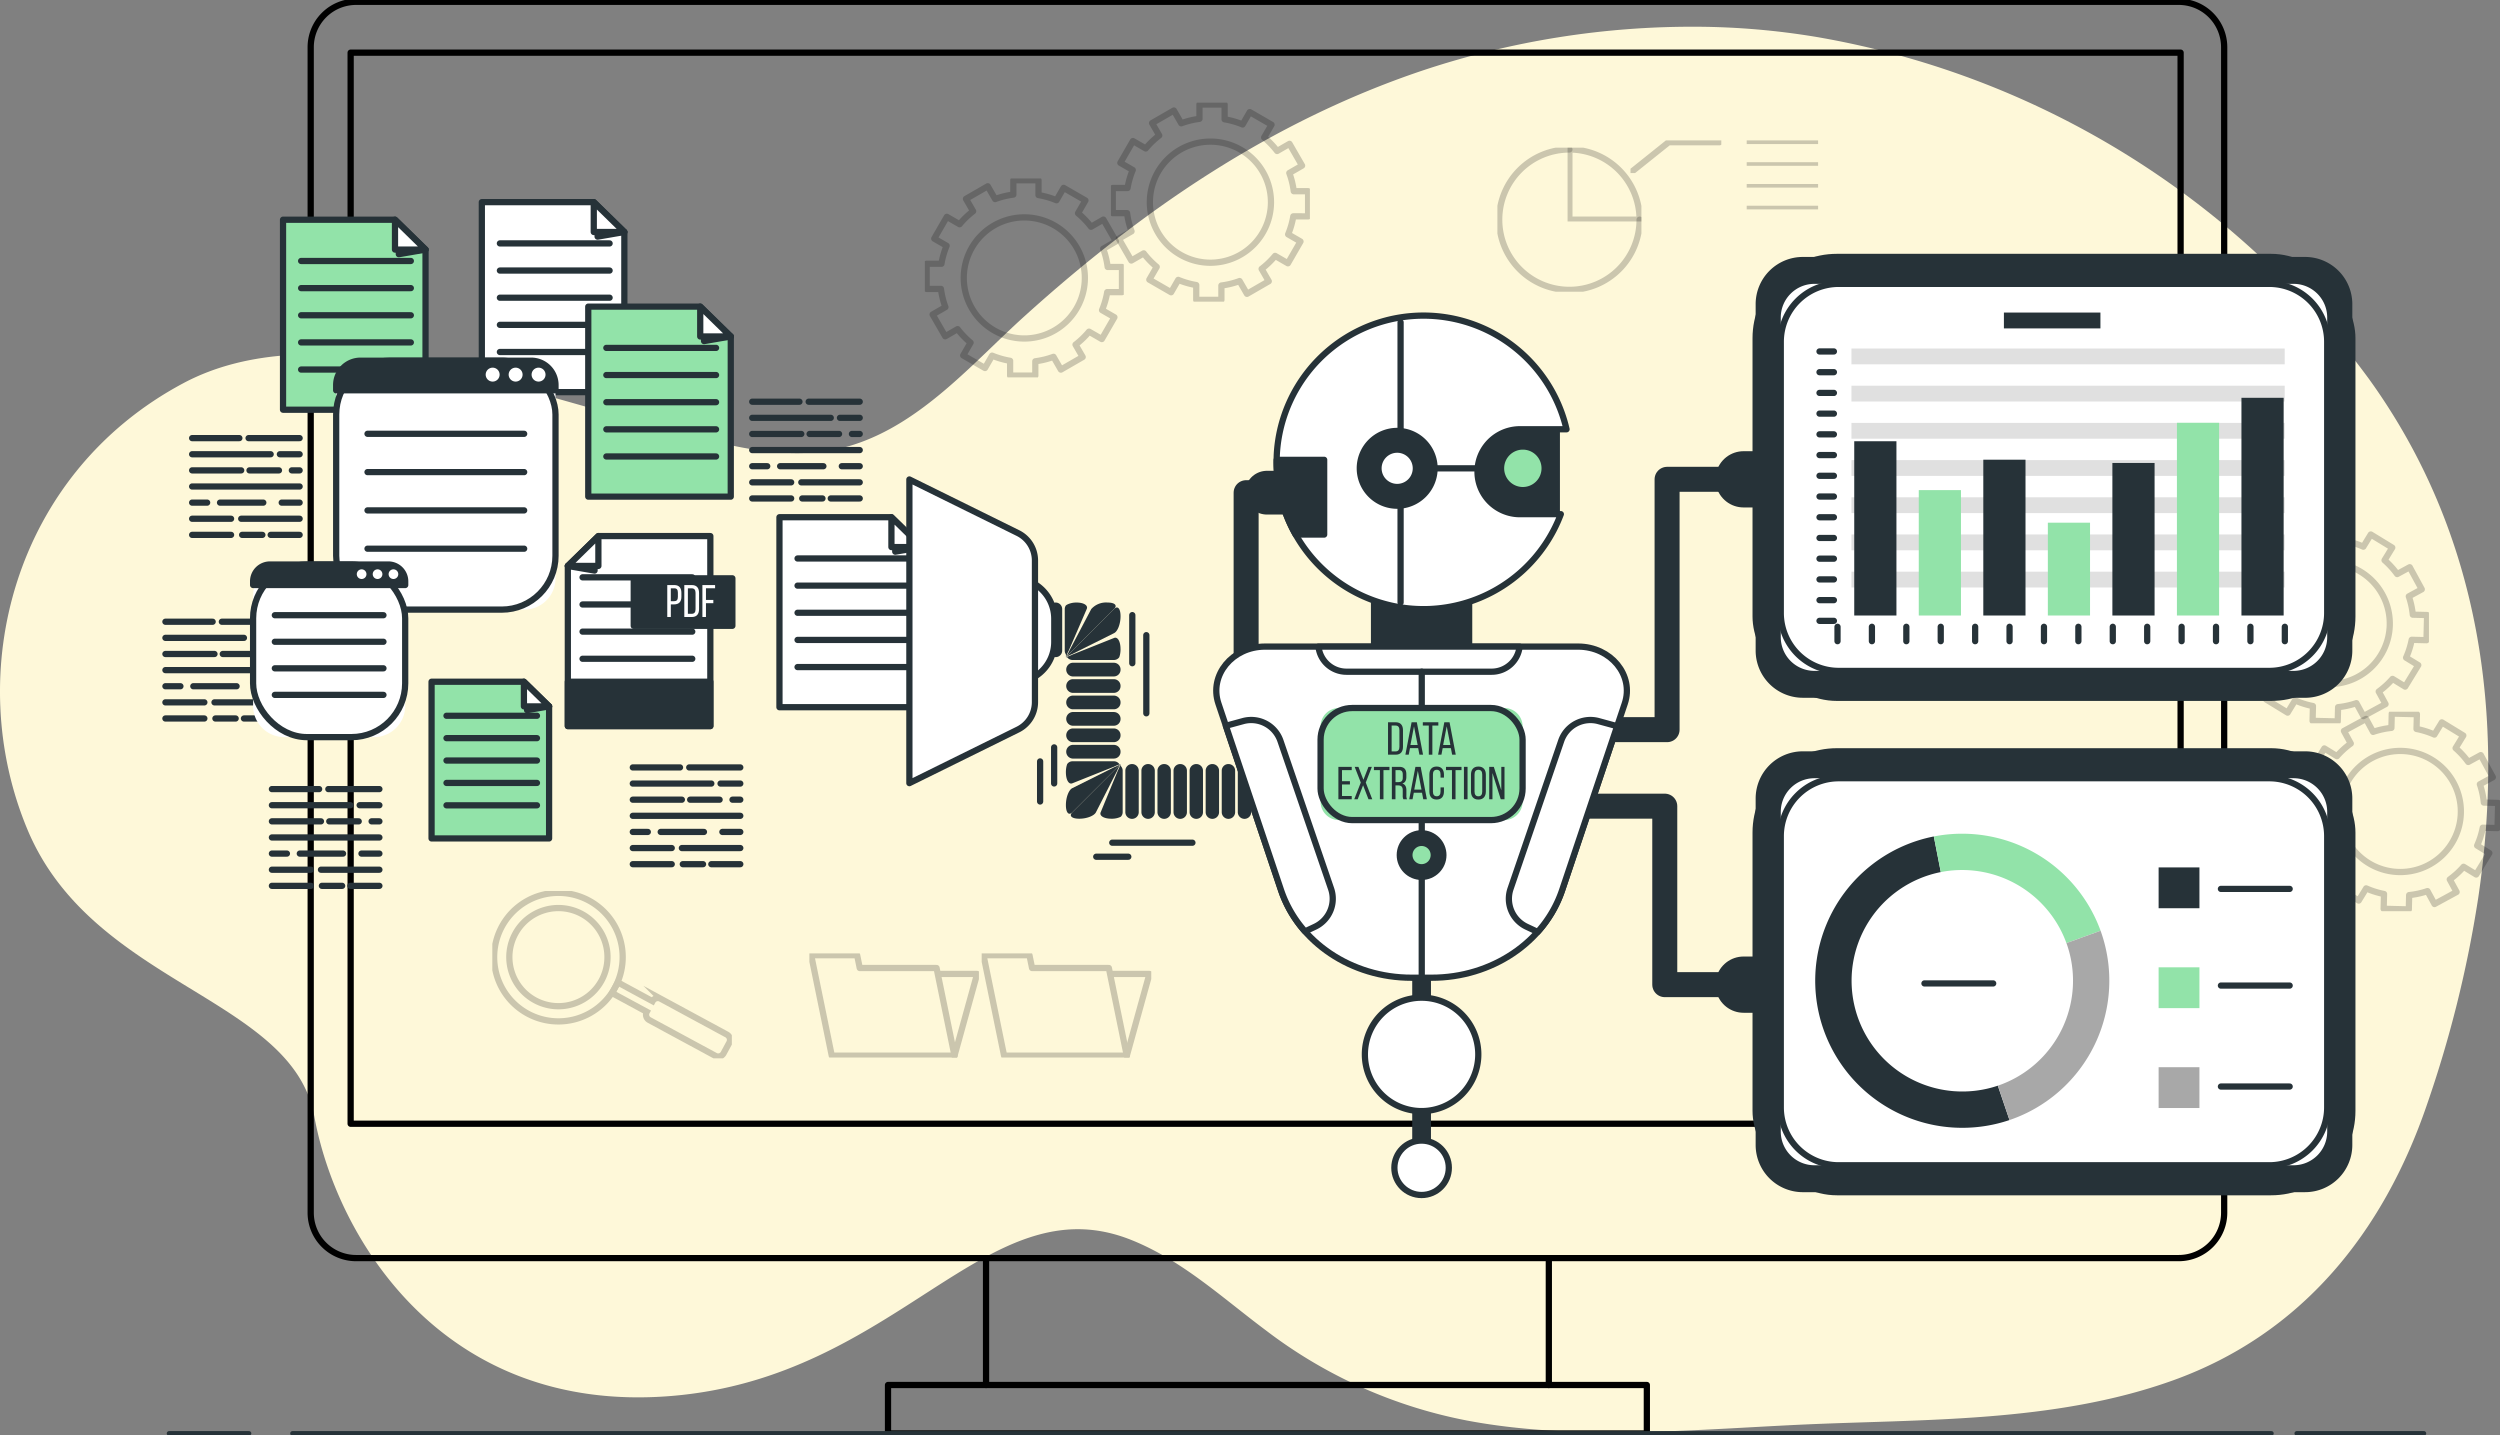 <svg id="Grupo_1075889" data-name="Grupo 1075889" xmlns="http://www.w3.org/2000/svg" xmlns:xlink="http://www.w3.org/1999/xlink" width="400" height="229.64" viewBox="0 0 400 229.64">
  <rect x="0" y="0" width="400" height="229.64" fill="#808080" stroke="none"/>
  <defs>
    <clipPath id="clip-path">
      <rect id="Rectángulo_381308" data-name="Rectángulo 381308" width="400" height="229.64" fill="none"/>
    </clipPath>
    <clipPath id="clip-path-3">
      <rect id="Rectángulo_381256" data-name="Rectángulo 381256" width="398.118" height="224.897" fill="none"/>
    </clipPath>
    <clipPath id="clip-path-4">
      <rect id="Rectángulo_381265" data-name="Rectángulo 381265" width="31.911" height="31.912" fill="none"/>
    </clipPath>
    <clipPath id="clip-path-5">
      <rect id="Rectángulo_381266" data-name="Rectángulo 381266" width="31.911" height="31.911" fill="none"/>
    </clipPath>
    <clipPath id="clip-path-6">
      <rect id="Rectángulo_381267" data-name="Rectángulo 381267" width="31.833" height="31.833" fill="none"/>
    </clipPath>
    <clipPath id="clip-path-8">
      <rect id="Rectángulo_381269" data-name="Rectángulo 381269" width="38.324" height="26.774" fill="none"/>
    </clipPath>
    <clipPath id="clip-path-9">
      <rect id="Rectángulo_381270" data-name="Rectángulo 381270" width="23.046" height="23.046" fill="none"/>
    </clipPath>
    <clipPath id="clip-path-10">
      <rect id="Rectángulo_381271" data-name="Rectángulo 381271" width="11.816" height="11.811" fill="none"/>
    </clipPath>
    <clipPath id="clip-path-11">
      <rect id="Rectángulo_381272" data-name="Rectángulo 381272" width="14.524" height="5.228" fill="none"/>
    </clipPath>
    <clipPath id="clip-path-12">
      <rect id="Rectángulo_381273" data-name="Rectángulo 381273" width="11.425" height="0.581" fill="none"/>
    </clipPath>
    <clipPath id="clip-path-16">
      <rect id="Rectángulo_381277" data-name="Rectángulo 381277" width="27.129" height="16.654" fill="none"/>
    </clipPath>
    <clipPath id="clip-path-17">
      <rect id="Rectángulo_381278" data-name="Rectángulo 381278" width="27.13" height="16.654" fill="none"/>
    </clipPath>
  </defs>
  <g id="Grupo_1075888" data-name="Grupo 1075888" clip-path="url(#clip-path)">
    <g id="Grupo_1075887" data-name="Grupo 1075887">
      <g id="Grupo_1075886" data-name="Grupo 1075886" clip-path="url(#clip-path)">
        <path id="Trazado_828193" data-name="Trazado 828193" d="M396.476,147.015c4.341-29,.6-58.341-17.5-83.377A138.781,138.781,0,0,0,290.544,8.981a119.91,119.91,0,0,0-18.81-1.617,136.446,136.446,0,0,0-44.255,7.05c-24.078,8.116-44.776,22.3-63.5,39.211-8.312,7.507-16.428,17.11-27.44,20.626-11.425,3.648-23.717-1.045-34.834-3.916-20.891-5.4-51.533-17.022-72.33-5.96C2.075,78.9-6.058,110.849,4.4,135.83s42.409,26.723,45.894,45.894,20.333,47.637,56.932,44.732S157.767,192.182,181,201.475c8.172,3.269,14.594,9.284,21.549,14.474a76.906,76.906,0,0,0,32.109,14.41c17.045,3.241,35.656,1.53,52.889.7,19.752-.95,41-.221,60.176-7.128,20.594-7.419,33.593-23.669,40.572-44.05a187.686,187.686,0,0,0,8.178-32.867" transform="translate(0 -3.085)" fill="#fef8d9"/>
        <path id="Trazado_828195" data-name="Trazado 828195" d="M283.673,201.505H384.466a7.264,7.264,0,0,0,7.262-7.262V7.762A7.264,7.264,0,0,0,384.466.5H92.834a7.264,7.264,0,0,0-7.262,7.262V194.244a7.264,7.264,0,0,0,7.262,7.262H193.627" transform="translate(-35.86 -0.21)" fill="none" stroke="#000" stroke-linecap="round" stroke-linejoin="round" stroke-width="1"/>
        <rect id="Rectángulo_381257" data-name="Rectángulo 381257" width="292.794" height="171.377" transform="translate(56.103 8.424)" fill="none" stroke="#000" stroke-linecap="round" stroke-linejoin="round" stroke-width="1"/>
        <rect id="Rectángulo_381258" data-name="Rectángulo 381258" width="90.046" height="20.304" transform="translate(157.767 201.296)" fill="none" stroke="#000" stroke-linecap="round" stroke-linejoin="round" stroke-width="1"/>
        <path id="Trazado_828196" data-name="Trazado 828196" d="M350.3,381.45h15.685v7.75H244.572v-7.75h15.685" transform="translate(-102.49 -159.85)" fill="none" stroke="#000" stroke-linecap="round" stroke-linejoin="round" stroke-width="1"/>
        <path id="Trazado_828197" data-name="Trazado 828197" d="M155.5,86.072h-22.8V55.67h17.917l4.886,4.774Z" transform="translate(-55.606 -23.329)" fill="#fff"/>
        <path id="Trazado_828198" data-name="Trazado 828198" d="M155.5,86.072h-22.8V55.67h17.917l4.886,4.774Z" transform="translate(-55.606 -23.329)" fill="none" stroke="#263238" stroke-linecap="round" stroke-linejoin="round" stroke-width="1"/>
        <path id="Trazado_828199" data-name="Trazado 828199" d="M164.588,63.028v1.244l4.273-.739Z" transform="translate(-68.972 -26.413)" fill="#263238"/>
        <path id="Trazado_828200" data-name="Trazado 828200" d="M164.588,63.028v1.244l4.273-.739Z" transform="translate(-68.972 -26.413)" fill="none" stroke="#263238" stroke-linecap="round" stroke-linejoin="round" stroke-width="1"/>
        <path id="Trazado_828201" data-name="Trazado 828201" d="M163.533,55.669V60.45h4.886Z" transform="translate(-68.53 -23.329)" fill="#fff"/>
        <path id="Trazado_828202" data-name="Trazado 828202" d="M163.533,55.669V60.45h4.886Z" transform="translate(-68.53 -23.329)" fill="none" stroke="#263238" stroke-linecap="round" stroke-linejoin="round" stroke-width="1"/>
        <line id="Línea_3843" data-name="Línea 3843" x2="17.554" transform="translate(79.982 38.946)" fill="none" stroke="#263238" stroke-linecap="round" stroke-linejoin="round" stroke-width="1"/>
        <line id="Línea_3844" data-name="Línea 3844" x2="17.554" transform="translate(79.982 43.289)" fill="none" stroke="#263238" stroke-linecap="round" stroke-linejoin="round" stroke-width="1"/>
        <line id="Línea_3845" data-name="Línea 3845" x2="17.554" transform="translate(79.982 47.633)" fill="none" stroke="#263238" stroke-linecap="round" stroke-linejoin="round" stroke-width="1"/>
        <line id="Línea_3846" data-name="Línea 3846" x2="17.554" transform="translate(79.982 51.976)" fill="none" stroke="#263238" stroke-linecap="round" stroke-linejoin="round" stroke-width="1"/>
        <line id="Línea_3847" data-name="Línea 3847" x2="17.554" transform="translate(79.982 56.319)" fill="none" stroke="#263238" stroke-linecap="round" stroke-linejoin="round" stroke-width="1"/>
        <line id="Línea_3848" data-name="Línea 3848" x2="8.17" transform="translate(35.496 99.479)" fill="none" stroke="#263238" stroke-linecap="round" stroke-linejoin="round" stroke-width="1"/>
        <line id="Línea_3849" data-name="Línea 3849" x2="7.557" transform="translate(26.466 99.479)" fill="none" stroke="#263238" stroke-linecap="round" stroke-linejoin="round" stroke-width="1"/>
        <line id="Línea_3850" data-name="Línea 3850" x2="3.161" transform="translate(40.504 102.058)" fill="none" stroke="#263238" stroke-linecap="round" stroke-linejoin="round" stroke-width="1"/>
        <line id="Línea_3851" data-name="Línea 3851" x2="12.565" transform="translate(26.466 102.058)" fill="none" stroke="#263238" stroke-linecap="round" stroke-linejoin="round" stroke-width="1"/>
        <line id="Línea_3852" data-name="Línea 3852" x2="1.247" transform="translate(42.419 104.638)" fill="none" stroke="#263238" stroke-linecap="round" stroke-linejoin="round" stroke-width="1"/>
        <line id="Línea_3853" data-name="Línea 3853" x2="4.714" transform="translate(35.643 104.638)" fill="none" stroke="#263238" stroke-linecap="round" stroke-linejoin="round" stroke-width="1"/>
        <line id="Línea_3854" data-name="Línea 3854" x2="7.852" transform="translate(26.466 104.638)" fill="none" stroke="#263238" stroke-linecap="round" stroke-linejoin="round" stroke-width="1"/>
        <line id="Línea_3855" data-name="Línea 3855" x2="17.2" transform="translate(26.466 107.218)" fill="none" stroke="#263238" stroke-linecap="round" stroke-linejoin="round" stroke-width="1"/>
        <line id="Línea_3856" data-name="Línea 3856" x2="2.867" transform="translate(40.799 109.798)" fill="none" stroke="#263238" stroke-linecap="round" stroke-linejoin="round" stroke-width="1"/>
        <line id="Línea_3857" data-name="Línea 3857" x2="6.923" transform="translate(30.93 109.798)" fill="none" stroke="#263238" stroke-linecap="round" stroke-linejoin="round" stroke-width="1"/>
        <line id="Línea_3858" data-name="Línea 3858" x2="2.402" transform="translate(26.466 109.798)" fill="none" stroke="#263238" stroke-linecap="round" stroke-linejoin="round" stroke-width="1"/>
        <line id="Línea_3859" data-name="Línea 3859" x2="9.348" transform="translate(34.318 112.378)" fill="none" stroke="#263238" stroke-linecap="round" stroke-linejoin="round" stroke-width="1"/>
        <line id="Línea_3860" data-name="Línea 3860" x2="6.231" transform="translate(26.466 112.378)" fill="none" stroke="#263238" stroke-linecap="round" stroke-linejoin="round" stroke-width="1"/>
        <line id="Línea_3861" data-name="Línea 3861" x2="4.635" transform="translate(39.031 114.958)" fill="none" stroke="#263238" stroke-linecap="round" stroke-linejoin="round" stroke-width="1"/>
        <line id="Línea_3862" data-name="Línea 3862" x2="3.24" transform="translate(34.465 114.958)" fill="none" stroke="#263238" stroke-linecap="round" stroke-linejoin="round" stroke-width="1"/>
        <line id="Línea_3863" data-name="Línea 3863" x2="6.231" transform="translate(26.466 114.958)" fill="none" stroke="#263238" stroke-linecap="round" stroke-linejoin="round" stroke-width="1"/>
        <path id="Trazado_828203" data-name="Trazado 828203" d="M137.664,212.83H118.859V187.757h14.776l4.029,3.937Z" transform="translate(-49.809 -78.681)" fill="#92e3a9"/>
        <path id="Trazado_828204" data-name="Trazado 828204" d="M137.664,212.83H118.859V187.757h14.776l4.029,3.937Z" transform="translate(-49.809 -78.681)" fill="none" stroke="#263238" stroke-linecap="round" stroke-linejoin="round" stroke-width="1"/>
        <path id="Trazado_828205" data-name="Trazado 828205" d="M145.163,193.826v1.027l3.524-.61Z" transform="translate(-60.832 -81.225)" fill="#263238"/>
        <path id="Trazado_828206" data-name="Trazado 828206" d="M145.163,193.826v1.027l3.524-.61Z" transform="translate(-60.832 -81.225)" fill="none" stroke="#263238" stroke-linecap="round" stroke-linejoin="round" stroke-width="1"/>
        <path id="Trazado_828207" data-name="Trazado 828207" d="M144.293,187.757V191.7h4.029Z" transform="translate(-60.467 -78.681)" fill="#fff"/>
        <path id="Trazado_828208" data-name="Trazado 828208" d="M144.293,187.757V191.7h4.029Z" transform="translate(-60.467 -78.681)" fill="none" stroke="#263238" stroke-linecap="round" stroke-linejoin="round" stroke-width="1"/>
        <line id="Línea_3864" data-name="Línea 3864" x2="14.477" transform="translate(71.438 114.523)" fill="none" stroke="#263238" stroke-linecap="round" stroke-linejoin="round" stroke-width="1"/>
        <line id="Línea_3865" data-name="Línea 3865" x2="14.477" transform="translate(71.438 118.105)" fill="none" stroke="#263238" stroke-linecap="round" stroke-linejoin="round" stroke-width="1"/>
        <line id="Línea_3866" data-name="Línea 3866" x2="14.477" transform="translate(71.438 121.687)" fill="none" stroke="#263238" stroke-linecap="round" stroke-linejoin="round" stroke-width="1"/>
        <line id="Línea_3867" data-name="Línea 3867" x2="14.477" transform="translate(71.438 125.269)" fill="none" stroke="#263238" stroke-linecap="round" stroke-linejoin="round" stroke-width="1"/>
        <line id="Línea_3868" data-name="Línea 3868" x2="14.477" transform="translate(71.438 128.851)" fill="none" stroke="#263238" stroke-linecap="round" stroke-linejoin="round" stroke-width="1"/>
        <path id="Trazado_828209" data-name="Trazado 828209" d="M100.75,90.91h-22.8v-30.4H95.864l4.886,4.774Z" transform="translate(-32.665 -25.356)" fill="#92e3a9"/>
        <path id="Trazado_828210" data-name="Trazado 828210" d="M100.75,90.91h-22.8v-30.4H95.864l4.886,4.774Z" transform="translate(-32.665 -25.356)" fill="none" stroke="#263238" stroke-linecap="round" stroke-linejoin="round" stroke-width="1"/>
        <path id="Trazado_828211" data-name="Trazado 828211" d="M109.843,67.866V69.11l4.273-.739Z" transform="translate(-46.031 -28.44)" fill="#263238"/>
        <path id="Trazado_828212" data-name="Trazado 828212" d="M109.843,67.866V69.11l4.273-.739Z" transform="translate(-46.031 -28.44)" fill="none" stroke="#263238" stroke-linecap="round" stroke-linejoin="round" stroke-width="1"/>
        <path id="Trazado_828213" data-name="Trazado 828213" d="M108.788,60.507v4.781h4.886Z" transform="translate(-45.589 -25.356)" fill="#fff"/>
        <path id="Trazado_828214" data-name="Trazado 828214" d="M108.788,60.507v4.781h4.886Z" transform="translate(-45.589 -25.356)" fill="none" stroke="#263238" stroke-linecap="round" stroke-linejoin="round" stroke-width="1"/>
        <line id="Línea_3869" data-name="Línea 3869" x2="17.554" transform="translate(48.179 41.756)" fill="none" stroke="#263238" stroke-linecap="round" stroke-linejoin="round" stroke-width="1"/>
        <line id="Línea_3870" data-name="Línea 3870" x2="17.554" transform="translate(48.179 46.1)" fill="none" stroke="#263238" stroke-linecap="round" stroke-linejoin="round" stroke-width="1"/>
        <line id="Línea_3871" data-name="Línea 3871" x2="17.554" transform="translate(48.179 50.443)" fill="none" stroke="#263238" stroke-linecap="round" stroke-linejoin="round" stroke-width="1"/>
        <line id="Línea_3872" data-name="Línea 3872" x2="17.554" transform="translate(48.179 54.786)" fill="none" stroke="#263238" stroke-linecap="round" stroke-linejoin="round" stroke-width="1"/>
        <line id="Línea_3873" data-name="Línea 3873" x2="17.554" transform="translate(48.179 59.129)" fill="none" stroke="#263238" stroke-linecap="round" stroke-linejoin="round" stroke-width="1"/>
        <path id="Trazado_828215" data-name="Trazado 828215" d="M184.815,114.849h-22.8v-30.4h17.917l4.886,4.774Z" transform="translate(-67.893 -35.388)" fill="#92e3a9"/>
        <path id="Trazado_828216" data-name="Trazado 828216" d="M184.815,114.849h-22.8v-30.4h17.917l4.886,4.774Z" transform="translate(-67.893 -35.388)" fill="none" stroke="#263238" stroke-linecap="round" stroke-linejoin="round" stroke-width="1"/>
        <path id="Trazado_828217" data-name="Trazado 828217" d="M193.908,91.8v1.244l4.273-.739Z" transform="translate(-81.259 -38.472)" fill="#263238"/>
        <path id="Trazado_828218" data-name="Trazado 828218" d="M193.908,91.8v1.244l4.273-.739Z" transform="translate(-81.259 -38.472)" fill="none" stroke="#263238" stroke-linecap="round" stroke-linejoin="round" stroke-width="1"/>
        <path id="Trazado_828219" data-name="Trazado 828219" d="M192.853,84.445v4.781h4.886Z" transform="translate(-80.817 -35.388)" fill="#fff"/>
        <path id="Trazado_828220" data-name="Trazado 828220" d="M192.853,84.445v4.781h4.886Z" transform="translate(-80.817 -35.388)" fill="none" stroke="#263238" stroke-linecap="round" stroke-linejoin="round" stroke-width="1"/>
        <line id="Línea_3874" data-name="Línea 3874" x2="17.554" transform="translate(97.015 55.663)" fill="none" stroke="#263238" stroke-linecap="round" stroke-linejoin="round" stroke-width="1"/>
        <line id="Línea_3875" data-name="Línea 3875" x2="17.554" transform="translate(97.015 60.006)" fill="none" stroke="#263238" stroke-linecap="round" stroke-linejoin="round" stroke-width="1"/>
        <line id="Línea_3876" data-name="Línea 3876" x2="17.554" transform="translate(97.015 64.35)" fill="none" stroke="#263238" stroke-linecap="round" stroke-linejoin="round" stroke-width="1"/>
        <line id="Línea_3877" data-name="Línea 3877" x2="17.554" transform="translate(97.015 68.693)" fill="none" stroke="#263238" stroke-linecap="round" stroke-linejoin="round" stroke-width="1"/>
        <line id="Línea_3878" data-name="Línea 3878" x2="17.554" transform="translate(97.015 73.036)" fill="none" stroke="#263238" stroke-linecap="round" stroke-linejoin="round" stroke-width="1"/>
        <path id="Trazado_828221" data-name="Trazado 828221" d="M237.473,172.848h-22.8v-30.4h17.917l4.886,4.774Z" transform="translate(-89.96 -59.693)" fill="#fff"/>
        <path id="Trazado_828222" data-name="Trazado 828222" d="M237.473,172.848h-22.8v-30.4h17.917l4.886,4.774Z" transform="translate(-89.96 -59.693)" fill="none" stroke="#263238" stroke-linecap="round" stroke-linejoin="round" stroke-width="1"/>
        <path id="Trazado_828223" data-name="Trazado 828223" d="M246.566,149.8v1.244l4.273-.739Z" transform="translate(-103.326 -62.777)" fill="#263238"/>
        <path id="Trazado_828224" data-name="Trazado 828224" d="M246.566,149.8v1.244l4.273-.739Z" transform="translate(-103.326 -62.777)" fill="none" stroke="#263238" stroke-linecap="round" stroke-linejoin="round" stroke-width="1"/>
        <path id="Trazado_828225" data-name="Trazado 828225" d="M245.512,142.445v4.781H250.4Z" transform="translate(-102.884 -59.693)" fill="#fff"/>
        <path id="Trazado_828226" data-name="Trazado 828226" d="M245.512,142.445v4.781H250.4Z" transform="translate(-102.884 -59.693)" fill="none" stroke="#263238" stroke-linecap="round" stroke-linejoin="round" stroke-width="1"/>
        <line id="Línea_3879" data-name="Línea 3879" x2="17.554" transform="translate(127.607 89.358)" fill="none" stroke="#263238" stroke-linecap="round" stroke-linejoin="round" stroke-width="1"/>
        <line id="Línea_3880" data-name="Línea 3880" x2="17.554" transform="translate(127.607 93.701)" fill="none" stroke="#263238" stroke-linecap="round" stroke-linejoin="round" stroke-width="1"/>
        <line id="Línea_3881" data-name="Línea 3881" x2="17.554" transform="translate(127.607 98.044)" fill="none" stroke="#263238" stroke-linecap="round" stroke-linejoin="round" stroke-width="1"/>
        <line id="Línea_3882" data-name="Línea 3882" x2="17.554" transform="translate(127.607 102.388)" fill="none" stroke="#263238" stroke-linecap="round" stroke-linejoin="round" stroke-width="1"/>
        <line id="Línea_3883" data-name="Línea 3883" x2="17.554" transform="translate(127.607 106.731)" fill="none" stroke="#263238" stroke-linecap="round" stroke-linejoin="round" stroke-width="1"/>
        <path id="Trazado_828227" data-name="Trazado 828227" d="M122.679,139.169H97.587a5,5,0,0,1-5-5V104.342a5,5,0,0,1,5-5h25.092a5,5,0,0,1,5,5v29.827a5,5,0,0,1-5,5" transform="translate(-38.799 -41.63)" fill="#fff"/>
        <rect id="Rectángulo_381259" data-name="Rectángulo 381259" width="35.092" height="39.827" rx="8.607" transform="translate(53.788 57.712)" fill="none" stroke="#263238" stroke-linecap="round" stroke-linejoin="round" stroke-width="1"/>
        <path id="Trazado_828228" data-name="Trazado 828228" d="M123.78,99.342H96.486a3.9,3.9,0,0,0-3.9,3.9v.835h35.092v-.835a3.9,3.9,0,0,0-3.9-3.9" transform="translate(-38.799 -41.63)" fill="#263238"/>
        <path id="Trazado_828229" data-name="Trazado 828229" d="M123.78,99.342H96.486a3.9,3.9,0,0,0-3.9,3.9v.835h35.092v-.835A3.9,3.9,0,0,0,123.78,99.342Z" transform="translate(-38.799 -41.63)" fill="none" stroke="#263238" stroke-linecap="round" stroke-linejoin="round" stroke-width="1"/>
        <line id="Línea_3884" data-name="Línea 3884" x2="25.066" transform="translate(58.801 69.409)" fill="none" stroke="#263238" stroke-linecap="round" stroke-linejoin="round" stroke-width="1"/>
        <line id="Línea_3885" data-name="Línea 3885" x2="25.066" transform="translate(58.801 75.537)" fill="none" stroke="#263238" stroke-linecap="round" stroke-linejoin="round" stroke-width="1"/>
        <line id="Línea_3886" data-name="Línea 3886" x2="25.066" transform="translate(58.801 81.664)" fill="none" stroke="#263238" stroke-linecap="round" stroke-linejoin="round" stroke-width="1"/>
        <line id="Línea_3887" data-name="Línea 3887" x2="25.066" transform="translate(58.801 87.791)" fill="none" stroke="#263238" stroke-linecap="round" stroke-linejoin="round" stroke-width="1"/>
        <path id="Trazado_828230" data-name="Trazado 828230" d="M136,102.374a1.114,1.114,0,1,0-1.114,1.114A1.114,1.114,0,0,0,136,102.374" transform="translate(-56.061 -42.434)" fill="#fff"/>
        <path id="Trazado_828231" data-name="Trazado 828231" d="M142.322,102.374a1.114,1.114,0,1,0-1.114,1.114,1.114,1.114,0,0,0,1.114-1.114" transform="translate(-58.708 -42.434)" fill="#fff"/>
        <path id="Trazado_828232" data-name="Trazado 828232" d="M148.639,102.374a1.114,1.114,0,1,0-1.114,1.114,1.114,1.114,0,0,0,1.114-1.114" transform="translate(-61.355 -42.434)" fill="#fff"/>
        <path id="Trazado_828233" data-name="Trazado 828233" d="M89.042,183.093H74.707a5,5,0,0,1-5-5V160.475a5,5,0,0,1,5-5H89.042a5,5,0,0,1,5,5v17.618a5,5,0,0,1-5,5" transform="translate(-29.211 -65.153)" fill="#fff"/>
        <rect id="Rectángulo_381260" data-name="Rectángulo 381260" width="24.336" height="27.618" rx="8.607" transform="translate(40.495 90.322)" fill="none" stroke="#263238" stroke-linecap="round" stroke-linejoin="round" stroke-width="1"/>
        <path id="Trazado_828234" data-name="Trazado 828234" d="M91.338,155.475H72.411a2.7,2.7,0,0,0-2.7,2.7v.58H94.042v-.58a2.7,2.7,0,0,0-2.7-2.7" transform="translate(-29.211 -65.153)" fill="#263238"/>
        <path id="Trazado_828235" data-name="Trazado 828235" d="M91.338,155.475H72.411a2.7,2.7,0,0,0-2.7,2.7v.58H94.042v-.58A2.7,2.7,0,0,0,91.338,155.475Z" transform="translate(-29.211 -65.153)" fill="none" stroke="#263238" stroke-linecap="round" stroke-linejoin="round" stroke-width="1"/>
        <line id="Línea_3888" data-name="Línea 3888" x2="17.382" transform="translate(43.972 98.434)" fill="none" stroke="#263238" stroke-linecap="round" stroke-linejoin="round" stroke-width="1"/>
        <line id="Línea_3889" data-name="Línea 3889" x2="17.382" transform="translate(43.972 102.683)" fill="none" stroke="#263238" stroke-linecap="round" stroke-linejoin="round" stroke-width="1"/>
        <line id="Línea_3890" data-name="Línea 3890" x2="17.382" transform="translate(43.972 106.932)" fill="none" stroke="#263238" stroke-linecap="round" stroke-linejoin="round" stroke-width="1"/>
        <line id="Línea_3891" data-name="Línea 3891" x2="17.382" transform="translate(43.972 111.181)" fill="none" stroke="#263238" stroke-linecap="round" stroke-linejoin="round" stroke-width="1"/>
        <path id="Trazado_828236" data-name="Trazado 828236" d="M99.815,157.578a.773.773,0,1,0-.773.773.773.773,0,0,0,.773-.773" transform="translate(-41.181 -65.711)" fill="#fff"/>
        <path id="Trazado_828237" data-name="Trazado 828237" d="M104.2,157.578a.773.773,0,1,0-.773.773.773.773,0,0,0,.773-.773" transform="translate(-43.017 -65.711)" fill="#fff"/>
        <path id="Trazado_828238" data-name="Trazado 828238" d="M108.576,157.578a.773.773,0,1,0-.773.773.773.773,0,0,0,.773-.773" transform="translate(-44.852 -65.711)" fill="#fff"/>
        <line id="Línea_3892" data-name="Línea 3892" x2="8.17" transform="translate(52.534 126.255)" fill="none" stroke="#263238" stroke-linecap="round" stroke-linejoin="round" stroke-width="1"/>
        <line id="Línea_3893" data-name="Línea 3893" x2="7.557" transform="translate(43.504 126.255)" fill="none" stroke="#263238" stroke-linecap="round" stroke-linejoin="round" stroke-width="1"/>
        <line id="Línea_3894" data-name="Línea 3894" x2="3.161" transform="translate(57.542 128.835)" fill="none" stroke="#263238" stroke-linecap="round" stroke-linejoin="round" stroke-width="1"/>
        <line id="Línea_3895" data-name="Línea 3895" x2="12.565" transform="translate(43.504 128.835)" fill="none" stroke="#263238" stroke-linecap="round" stroke-linejoin="round" stroke-width="1"/>
        <line id="Línea_3896" data-name="Línea 3896" x2="1.247" transform="translate(59.457 131.415)" fill="none" stroke="#263238" stroke-linecap="round" stroke-linejoin="round" stroke-width="1"/>
        <line id="Línea_3897" data-name="Línea 3897" x2="4.714" transform="translate(52.681 131.415)" fill="none" stroke="#263238" stroke-linecap="round" stroke-linejoin="round" stroke-width="1"/>
        <line id="Línea_3898" data-name="Línea 3898" x2="7.851" transform="translate(43.504 131.415)" fill="none" stroke="#263238" stroke-linecap="round" stroke-linejoin="round" stroke-width="1"/>
        <line id="Línea_3899" data-name="Línea 3899" x2="17.2" transform="translate(43.504 133.995)" fill="none" stroke="#263238" stroke-linecap="round" stroke-linejoin="round" stroke-width="1"/>
        <line id="Línea_3900" data-name="Línea 3900" x2="2.867" transform="translate(57.836 136.575)" fill="none" stroke="#263238" stroke-linecap="round" stroke-linejoin="round" stroke-width="1"/>
        <line id="Línea_3901" data-name="Línea 3901" x2="6.923" transform="translate(47.967 136.575)" fill="none" stroke="#263238" stroke-linecap="round" stroke-linejoin="round" stroke-width="1"/>
        <line id="Línea_3902" data-name="Línea 3902" x2="2.402" transform="translate(43.504 136.575)" fill="none" stroke="#263238" stroke-linecap="round" stroke-linejoin="round" stroke-width="1"/>
        <line id="Línea_3903" data-name="Línea 3903" x2="9.348" transform="translate(51.355 139.155)" fill="none" stroke="#263238" stroke-linecap="round" stroke-linejoin="round" stroke-width="1"/>
        <line id="Línea_3904" data-name="Línea 3904" x2="6.231" transform="translate(43.504 139.155)" fill="none" stroke="#263238" stroke-linecap="round" stroke-linejoin="round" stroke-width="1"/>
        <line id="Línea_3905" data-name="Línea 3905" x2="4.634" transform="translate(56.069 141.735)" fill="none" stroke="#263238" stroke-linecap="round" stroke-linejoin="round" stroke-width="1"/>
        <line id="Línea_3906" data-name="Línea 3906" x2="3.24" transform="translate(51.503 141.735)" fill="none" stroke="#263238" stroke-linecap="round" stroke-linejoin="round" stroke-width="1"/>
        <line id="Línea_3907" data-name="Línea 3907" x2="6.231" transform="translate(43.504 141.735)" fill="none" stroke="#263238" stroke-linecap="round" stroke-linejoin="round" stroke-width="1"/>
        <line id="Línea_3908" data-name="Línea 3908" x2="8.17" transform="translate(110.277 122.79)" fill="none" stroke="#263238" stroke-linecap="round" stroke-linejoin="round" stroke-width="1"/>
        <line id="Línea_3909" data-name="Línea 3909" x2="7.557" transform="translate(101.247 122.79)" fill="none" stroke="#263238" stroke-linecap="round" stroke-linejoin="round" stroke-width="1"/>
        <line id="Línea_3910" data-name="Línea 3910" x2="3.161" transform="translate(115.286 125.37)" fill="none" stroke="#263238" stroke-linecap="round" stroke-linejoin="round" stroke-width="1"/>
        <line id="Línea_3911" data-name="Línea 3911" x2="12.565" transform="translate(101.247 125.37)" fill="none" stroke="#263238" stroke-linecap="round" stroke-linejoin="round" stroke-width="1"/>
        <line id="Línea_3912" data-name="Línea 3912" x2="1.247" transform="translate(117.2 127.95)" fill="none" stroke="#263238" stroke-linecap="round" stroke-linejoin="round" stroke-width="1"/>
        <line id="Línea_3913" data-name="Línea 3913" x2="4.714" transform="translate(110.425 127.95)" fill="none" stroke="#263238" stroke-linecap="round" stroke-linejoin="round" stroke-width="1"/>
        <line id="Línea_3914" data-name="Línea 3914" x2="7.852" transform="translate(101.247 127.95)" fill="none" stroke="#263238" stroke-linecap="round" stroke-linejoin="round" stroke-width="1"/>
        <line id="Línea_3915" data-name="Línea 3915" x2="17.2" transform="translate(101.247 130.53)" fill="none" stroke="#263238" stroke-linecap="round" stroke-linejoin="round" stroke-width="1"/>
        <line id="Línea_3916" data-name="Línea 3916" x2="2.867" transform="translate(115.58 133.11)" fill="none" stroke="#263238" stroke-linecap="round" stroke-linejoin="round" stroke-width="1"/>
        <line id="Línea_3917" data-name="Línea 3917" x2="6.923" transform="translate(105.711 133.11)" fill="none" stroke="#263238" stroke-linecap="round" stroke-linejoin="round" stroke-width="1"/>
        <line id="Línea_3918" data-name="Línea 3918" x2="2.402" transform="translate(101.247 133.11)" fill="none" stroke="#263238" stroke-linecap="round" stroke-linejoin="round" stroke-width="1"/>
        <line id="Línea_3919" data-name="Línea 3919" x2="9.348" transform="translate(109.099 135.69)" fill="none" stroke="#263238" stroke-linecap="round" stroke-linejoin="round" stroke-width="1"/>
        <line id="Línea_3920" data-name="Línea 3920" x2="6.231" transform="translate(101.247 135.69)" fill="none" stroke="#263238" stroke-linecap="round" stroke-linejoin="round" stroke-width="1"/>
        <line id="Línea_3921" data-name="Línea 3921" x2="4.635" transform="translate(113.813 138.27)" fill="none" stroke="#263238" stroke-linecap="round" stroke-linejoin="round" stroke-width="1"/>
        <line id="Línea_3922" data-name="Línea 3922" x2="3.24" transform="translate(109.246 138.27)" fill="none" stroke="#263238" stroke-linecap="round" stroke-linejoin="round" stroke-width="1"/>
        <line id="Línea_3923" data-name="Línea 3923" x2="6.231" transform="translate(101.247 138.27)" fill="none" stroke="#263238" stroke-linecap="round" stroke-linejoin="round" stroke-width="1"/>
        <line id="Línea_3924" data-name="Línea 3924" x2="8.17" transform="translate(129.386 64.274)" fill="none" stroke="#263238" stroke-linecap="round" stroke-linejoin="round" stroke-width="1"/>
        <line id="Línea_3925" data-name="Línea 3925" x2="7.557" transform="translate(120.356 64.274)" fill="none" stroke="#263238" stroke-linecap="round" stroke-linejoin="round" stroke-width="1"/>
        <line id="Línea_3926" data-name="Línea 3926" x2="3.161" transform="translate(134.394 66.854)" fill="none" stroke="#263238" stroke-linecap="round" stroke-linejoin="round" stroke-width="1"/>
        <line id="Línea_3927" data-name="Línea 3927" x2="12.565" transform="translate(120.356 66.854)" fill="none" stroke="#263238" stroke-linecap="round" stroke-linejoin="round" stroke-width="1"/>
        <line id="Línea_3928" data-name="Línea 3928" x2="1.247" transform="translate(136.309 69.434)" fill="none" stroke="#263238" stroke-linecap="round" stroke-linejoin="round" stroke-width="1"/>
        <line id="Línea_3929" data-name="Línea 3929" x2="4.714" transform="translate(129.534 69.434)" fill="none" stroke="#263238" stroke-linecap="round" stroke-linejoin="round" stroke-width="1"/>
        <line id="Línea_3930" data-name="Línea 3930" x2="7.852" transform="translate(120.356 69.434)" fill="none" stroke="#263238" stroke-linecap="round" stroke-linejoin="round" stroke-width="1"/>
        <line id="Línea_3931" data-name="Línea 3931" x2="17.2" transform="translate(120.356 72.014)" fill="none" stroke="#263238" stroke-linecap="round" stroke-linejoin="round" stroke-width="1"/>
        <line id="Línea_3932" data-name="Línea 3932" x2="2.867" transform="translate(134.689 74.594)" fill="none" stroke="#263238" stroke-linecap="round" stroke-linejoin="round" stroke-width="1"/>
        <line id="Línea_3933" data-name="Línea 3933" x2="6.923" transform="translate(124.82 74.594)" fill="none" stroke="#263238" stroke-linecap="round" stroke-linejoin="round" stroke-width="1"/>
        <line id="Línea_3934" data-name="Línea 3934" x2="2.402" transform="translate(120.356 74.594)" fill="none" stroke="#263238" stroke-linecap="round" stroke-linejoin="round" stroke-width="1"/>
        <line id="Línea_3935" data-name="Línea 3935" x2="9.348" transform="translate(128.208 77.174)" fill="none" stroke="#263238" stroke-linecap="round" stroke-linejoin="round" stroke-width="1"/>
        <line id="Línea_3936" data-name="Línea 3936" x2="6.231" transform="translate(120.356 77.174)" fill="none" stroke="#263238" stroke-linecap="round" stroke-linejoin="round" stroke-width="1"/>
        <line id="Línea_3937" data-name="Línea 3937" x2="4.635" transform="translate(132.921 79.754)" fill="none" stroke="#263238" stroke-linecap="round" stroke-linejoin="round" stroke-width="1"/>
        <line id="Línea_3938" data-name="Línea 3938" x2="3.24" transform="translate(128.355 79.754)" fill="none" stroke="#263238" stroke-linecap="round" stroke-linejoin="round" stroke-width="1"/>
        <line id="Línea_3939" data-name="Línea 3939" x2="6.231" transform="translate(120.356 79.754)" fill="none" stroke="#263238" stroke-linecap="round" stroke-linejoin="round" stroke-width="1"/>
        <line id="Línea_3940" data-name="Línea 3940" x2="8.17" transform="translate(39.771 70.1)" fill="none" stroke="#263238" stroke-linecap="round" stroke-linejoin="round" stroke-width="1"/>
        <line id="Línea_3941" data-name="Línea 3941" x2="7.557" transform="translate(30.741 70.1)" fill="none" stroke="#263238" stroke-linecap="round" stroke-linejoin="round" stroke-width="1"/>
        <line id="Línea_3942" data-name="Línea 3942" x2="3.161" transform="translate(44.78 72.68)" fill="none" stroke="#263238" stroke-linecap="round" stroke-linejoin="round" stroke-width="1"/>
        <line id="Línea_3943" data-name="Línea 3943" x2="12.565" transform="translate(30.741 72.68)" fill="none" stroke="#263238" stroke-linecap="round" stroke-linejoin="round" stroke-width="1"/>
        <line id="Línea_3944" data-name="Línea 3944" x2="1.247" transform="translate(46.694 75.26)" fill="none" stroke="#263238" stroke-linecap="round" stroke-linejoin="round" stroke-width="1"/>
        <line id="Línea_3945" data-name="Línea 3945" x2="4.714" transform="translate(39.919 75.26)" fill="none" stroke="#263238" stroke-linecap="round" stroke-linejoin="round" stroke-width="1"/>
        <line id="Línea_3946" data-name="Línea 3946" x2="7.852" transform="translate(30.741 75.26)" fill="none" stroke="#263238" stroke-linecap="round" stroke-linejoin="round" stroke-width="1"/>
        <line id="Línea_3947" data-name="Línea 3947" x2="17.2" transform="translate(30.741 77.84)" fill="none" stroke="#263238" stroke-linecap="round" stroke-linejoin="round" stroke-width="1"/>
        <line id="Línea_3948" data-name="Línea 3948" x2="2.867" transform="translate(45.074 80.42)" fill="none" stroke="#263238" stroke-linecap="round" stroke-linejoin="round" stroke-width="1"/>
        <line id="Línea_3949" data-name="Línea 3949" x2="6.923" transform="translate(35.205 80.42)" fill="none" stroke="#263238" stroke-linecap="round" stroke-linejoin="round" stroke-width="1"/>
        <line id="Línea_3950" data-name="Línea 3950" x2="2.402" transform="translate(30.741 80.42)" fill="none" stroke="#263238" stroke-linecap="round" stroke-linejoin="round" stroke-width="1"/>
        <line id="Línea_3951" data-name="Línea 3951" x2="9.348" transform="translate(38.593 83)" fill="none" stroke="#263238" stroke-linecap="round" stroke-linejoin="round" stroke-width="1"/>
        <line id="Línea_3952" data-name="Línea 3952" x2="6.231" transform="translate(30.741 83)" fill="none" stroke="#263238" stroke-linecap="round" stroke-linejoin="round" stroke-width="1"/>
        <line id="Línea_3953" data-name="Línea 3953" x2="4.634" transform="translate(43.307 85.58)" fill="none" stroke="#263238" stroke-linecap="round" stroke-linejoin="round" stroke-width="1"/>
        <line id="Línea_3954" data-name="Línea 3954" x2="3.24" transform="translate(38.74 85.58)" fill="none" stroke="#263238" stroke-linecap="round" stroke-linejoin="round" stroke-width="1"/>
        <line id="Línea_3955" data-name="Línea 3955" x2="6.231" transform="translate(30.741 85.58)" fill="none" stroke="#263238" stroke-linecap="round" stroke-linejoin="round" stroke-width="1"/>
        <path id="Trazado_828239" data-name="Trazado 828239" d="M156.392,152.412v25.631h22.8v-30.4H161.281Z" transform="translate(-65.538 -61.87)" fill="#fff"/>
        <path id="Trazado_828240" data-name="Trazado 828240" d="M156.392,152.412v25.631h22.8v-30.4H161.281Z" transform="translate(-65.538 -61.87)" fill="none" stroke="#263238" stroke-linecap="round" stroke-linejoin="round" stroke-width="1"/>
        <path id="Trazado_828241" data-name="Trazado 828241" d="M160.667,155v1.244l-4.273-.739Z" transform="translate(-65.538 -64.953)" fill="#263238"/>
        <path id="Trazado_828242" data-name="Trazado 828242" d="M160.667,155v1.244l-4.273-.739Z" transform="translate(-65.538 -64.953)" fill="none" stroke="#263238" stroke-linecap="round" stroke-linejoin="round" stroke-width="1"/>
        <path id="Trazado_828243" data-name="Trazado 828243" d="M161.279,147.638v4.781h-4.886Z" transform="translate(-65.538 -61.869)" fill="#fff"/>
        <path id="Trazado_828244" data-name="Trazado 828244" d="M161.279,147.638v4.781h-4.886Z" transform="translate(-65.538 -61.869)" fill="none" stroke="#263238" stroke-linecap="round" stroke-linejoin="round" stroke-width="1"/>
        <line id="Línea_3956" data-name="Línea 3956" x1="17.554" transform="translate(93.208 92.374)" fill="none" stroke="#263238" stroke-linecap="round" stroke-linejoin="round" stroke-width="1"/>
        <line id="Línea_3957" data-name="Línea 3957" x1="17.554" transform="translate(93.208 96.718)" fill="none" stroke="#263238" stroke-linecap="round" stroke-linejoin="round" stroke-width="1"/>
        <line id="Línea_3958" data-name="Línea 3958" x1="17.554" transform="translate(93.208 101.061)" fill="none" stroke="#263238" stroke-linecap="round" stroke-linejoin="round" stroke-width="1"/>
        <line id="Línea_3959" data-name="Línea 3959" x1="17.554" transform="translate(93.208 105.404)" fill="none" stroke="#263238" stroke-linecap="round" stroke-linejoin="round" stroke-width="1"/>
        <rect id="Rectángulo_381261" data-name="Rectángulo 381261" width="22.8" height="7.097" transform="translate(90.855 109.076)" fill="#263238"/>
        <rect id="Rectángulo_381262" data-name="Rectángulo 381262" width="22.8" height="7.097" transform="translate(90.855 109.076)" fill="none" stroke="#263238" stroke-linecap="round" stroke-linejoin="round" stroke-width="1"/>
        <rect id="Rectángulo_381263" data-name="Rectángulo 381263" width="15.779" height="7.599" transform="translate(101.4 92.53)" fill="#263238"/>
        <rect id="Rectángulo_381264" data-name="Rectángulo 381264" width="15.779" height="7.599" transform="translate(101.4 92.53)" fill="none" stroke="#263238" stroke-linecap="round" stroke-linejoin="round" stroke-width="1"/>
        <path id="Trazado_828245" data-name="Trazado 828245" d="M184.887,161.131c.8,0,1.147.475,1.147,1.25v.613c0,.812-.38,1.235-1.191,1.235h-.5v2.017h-.57v-5.115Zm-.044,2.587c.424,0,.628-.2.628-.687v-.679c0-.468-.168-.7-.584-.7h-.548v2.068Z" transform="translate(-77.01 -67.524)" fill="#fff"/>
        <path id="Trazado_828246" data-name="Trazado 828246" d="M189.669,161.132c.8,0,1.162.482,1.162,1.271v2.579c0,.782-.365,1.264-1.162,1.264h-1.2v-5.115Zm-.007,4.6c.409,0,.607-.256.607-.723v-2.63c0-.468-.2-.723-.614-.723h-.613v4.077Z" transform="translate(-78.981 -67.524)" fill="#fff"/>
        <path id="Trazado_828247" data-name="Trazado 828247" d="M195.2,163.513v.519H194.02v2.214h-.57v-5.115h2.031v.519H194.02v1.863Z" transform="translate(-81.067 -67.524)" fill="#fff"/>
        <g id="Grupo_1075846" data-name="Grupo 1075846" transform="translate(368.089 113.882)" opacity="0.2">
          <g id="Grupo_1075845" data-name="Grupo 1075845">
            <g id="Grupo_1075844" data-name="Grupo 1075844" clip-path="url(#clip-path-4)">
              <path id="Trazado_828248" data-name="Trazado 828248" d="M652.435,196.631l-4.024-.1-.057,2.288a13.394,13.394,0,0,0-2.929.641l-1.129-2.073-3.535,1.924,1.094,2.01a13.527,13.527,0,0,0-2.213,2.022l-2.017-1.233-2.1,3.434,1.949,1.192a13.361,13.361,0,0,0-.9,2.859l-2.364-.059-.1,4.024,2.288.058a13.365,13.365,0,0,0,.641,2.929l-2.073,1.129,1.924,3.536,2.01-1.094a13.512,13.512,0,0,0,2.022,2.213l-1.233,2.017,3.434,2.1,1.192-1.949a13.336,13.336,0,0,0,2.859.9l-.059,2.364,4.024.1.057-2.288a13.361,13.361,0,0,0,2.929-.641L655.251,227l3.535-1.924-1.094-2.01a13.579,13.579,0,0,0,2.213-2.022l2.017,1.233,2.1-3.434-1.949-1.192a13.33,13.33,0,0,0,.9-2.859l2.364.06.1-4.024-2.288-.058a13.359,13.359,0,0,0-.641-2.929l2.073-1.129-1.924-3.535-2.009,1.094a13.529,13.529,0,0,0-2.022-2.212l1.233-2.018-3.434-2.1-1.192,1.949a13.358,13.358,0,0,0-2.859-.9Zm-2.9,25.249a9.688,9.688,0,1,1,9.928-9.441A9.688,9.688,0,0,1,649.531,221.88Z" transform="translate(-633.819 -196.24)" fill="none" stroke="#000" stroke-linecap="round" stroke-linejoin="round" stroke-width="1"/>
            </g>
          </g>
        </g>
        <g id="Grupo_1075849" data-name="Grupo 1075849" transform="translate(356.719 83.81)" opacity="0.2">
          <g id="Grupo_1075848" data-name="Grupo 1075848">
            <g id="Grupo_1075847" data-name="Grupo 1075847" clip-path="url(#clip-path-5)">
              <path id="Trazado_828249" data-name="Trazado 828249" d="M632.864,144.867l-4.024-.1-.057,2.288a13.393,13.393,0,0,0-2.929.641l-1.129-2.073-3.535,1.924,1.094,2.01a13.554,13.554,0,0,0-2.213,2.022l-2.017-1.233-2.1,3.434,1.949,1.192a13.366,13.366,0,0,0-.9,2.86l-2.365-.06-.1,4.024,2.288.058a13.39,13.39,0,0,0,.641,2.929l-2.073,1.129,1.924,3.536,2.009-1.094a13.53,13.53,0,0,0,2.022,2.212l-1.233,2.018,3.434,2.1,1.191-1.949a13.337,13.337,0,0,0,2.859.9L627.542,176l4.024.1.058-2.288a13.327,13.327,0,0,0,2.928-.641l1.129,2.074,3.535-1.924-1.094-2.01a13.559,13.559,0,0,0,2.213-2.022l2.017,1.233,2.1-3.435-1.949-1.192a13.327,13.327,0,0,0,.9-2.859l2.364.06.1-4.024-2.288-.058a13.367,13.367,0,0,0-.641-2.929l2.074-1.129-1.925-3.535-2.009,1.094a13.529,13.529,0,0,0-2.022-2.212l1.233-2.018-3.434-2.1-1.191,1.948a13.358,13.358,0,0,0-2.859-.9Zm-2.9,25.249a9.688,9.688,0,1,1,9.928-9.441A9.688,9.688,0,0,1,629.96,170.116Z" transform="translate(-614.248 -144.476)" fill="none" stroke="#000" stroke-linecap="round" stroke-linejoin="round" stroke-width="1"/>
            </g>
          </g>
        </g>
        <g id="Grupo_1075852" data-name="Grupo 1075852" transform="translate(147.974 28.554)" opacity="0.2">
          <g id="Grupo_1075851" data-name="Grupo 1075851">
            <g id="Grupo_1075850" data-name="Grupo 1075850" clip-path="url(#clip-path-6)">
              <path id="Trazado_828250" data-name="Trazado 828250" d="M286.466,67.547V63.522h-2.289a13.348,13.348,0,0,0-.715-2.912l2.044-1.18-2.012-3.486-1.982,1.144a13.49,13.49,0,0,0-2.077-2.161l1.182-2.048-3.486-2.012-1.142,1.978a13.359,13.359,0,0,0-2.881-.828V49.651h-4.025V51.94a13.348,13.348,0,0,0-2.912.715l-1.18-2.044-3.486,2.012,1.144,1.982a13.492,13.492,0,0,0-2.161,2.077L258.442,55.5l-2.012,3.486,1.978,1.142a13.363,13.363,0,0,0-.828,2.881h-2.366v4.025H257.5a13.38,13.38,0,0,0,.715,2.912l-2.045,1.18,2.013,3.486,1.982-1.144a13.515,13.515,0,0,0,2.077,2.161l-1.182,2.048,3.486,2.012,1.142-1.978a13.363,13.363,0,0,0,2.881.828V80.9H272.6V78.614a13.348,13.348,0,0,0,2.912-.715l1.18,2.044,3.486-2.012-1.144-1.982a13.49,13.49,0,0,0,2.161-2.077l2.048,1.182,2.012-3.486-1.978-1.142a13.362,13.362,0,0,0,.828-2.881Zm-25.314-2.27a9.688,9.688,0,1,1,9.688,9.688A9.688,9.688,0,0,1,261.152,65.277Z" transform="translate(-254.924 -49.361)" fill="none" stroke="#000" stroke-linecap="round" stroke-linejoin="round" stroke-width="1"/>
            </g>
          </g>
        </g>
        <g id="Grupo_1075855" data-name="Grupo 1075855" transform="translate(177.751 16.432)" opacity="0.2">
          <g id="Grupo_1075854" data-name="Grupo 1075854">
            <g id="Grupo_1075853" data-name="Grupo 1075853" clip-path="url(#clip-path-6)">
              <path id="Trazado_828251" data-name="Trazado 828251" d="M337.723,46.682V42.657h-2.289a13.346,13.346,0,0,0-.715-2.912l2.044-1.18-2.012-3.486-1.982,1.144a13.489,13.489,0,0,0-2.077-2.161l1.182-2.048L328.39,30l-1.142,1.978a13.359,13.359,0,0,0-2.881-.828V28.786h-4.025v2.289a13.347,13.347,0,0,0-2.912.715l-1.18-2.044-3.486,2.012,1.144,1.982a13.49,13.49,0,0,0-2.161,2.077L309.7,34.634l-2.012,3.486,1.978,1.142a13.359,13.359,0,0,0-.828,2.881h-2.366v4.025h2.288a13.382,13.382,0,0,0,.715,2.912l-2.045,1.18,2.013,3.486,1.982-1.144a13.49,13.49,0,0,0,2.077,2.161l-1.182,2.048,3.486,2.012,1.142-1.978a13.363,13.363,0,0,0,2.881.828v2.366h4.025V57.749a13.347,13.347,0,0,0,2.912-.715l1.18,2.044,3.486-2.012-1.144-1.982a13.513,13.513,0,0,0,2.161-2.077l2.048,1.182,2.012-3.486-1.978-1.142a13.363,13.363,0,0,0,.828-2.881Zm-25.314-2.27A9.688,9.688,0,1,1,322.1,54.1,9.688,9.688,0,0,1,312.409,44.412Z" transform="translate(-306.181 -28.496)" fill="none" stroke="#000" stroke-linecap="round" stroke-linejoin="round" stroke-width="1"/>
            </g>
          </g>
        </g>
        <g id="Grupo_1075858" data-name="Grupo 1075858" transform="translate(78.77 142.564)" opacity="0.2">
          <g id="Grupo_1075857" data-name="Grupo 1075857">
            <g id="Grupo_1075856" data-name="Grupo 1075856" clip-path="url(#clip-path-8)">
              <path id="Trazado_828252" data-name="Trazado 828252" d="M151.272,247.145a10.284,10.284,0,1,1-13.94,4.149A10.284,10.284,0,0,1,151.272,247.145Z" transform="translate(-135.8 -245.613)" fill="none" stroke="#000" stroke-linecap="round" stroke-linejoin="round" stroke-width="1"/>
              <path id="Trazado_828253" data-name="Trazado 828253" d="M151.869,251.039a7.852,7.852,0,1,1-10.643,3.168A7.852,7.852,0,0,1,151.869,251.039Z" transform="translate(-137.554 -247.368)" fill="none" stroke="#000" stroke-linecap="round" stroke-linejoin="round" stroke-width="1"/>
              <path id="Trazado_828254" data-name="Trazado 828254" d="M175.046,273.578l-5.553-3.006-.921,1.7,5.553,3.006a.967.967,0,0,0,.39,1.311l10.581,5.727a.968.968,0,0,0,1.311-.39l.921-1.7a.967.967,0,0,0-.39-1.311l-10.581-5.728A.968.968,0,0,0,175.046,273.578Z" transform="translate(-149.411 -255.95)" fill="none" stroke="#000" stroke-miterlimit="10" stroke-width="1"/>
            </g>
          </g>
        </g>
        <g id="Grupo_1075861" data-name="Grupo 1075861" transform="translate(239.581 23.627)" opacity="0.2">
          <g id="Grupo_1075860" data-name="Grupo 1075860">
            <g id="Grupo_1075859" data-name="Grupo 1075859" clip-path="url(#clip-path-9)">
              <path id="Trazado_828255" data-name="Trazado 828255" d="M435.367,52.4a11.232,11.232,0,1,1-11.235-11.23" transform="translate(-412.612 -40.88)" fill="none" stroke="#000" stroke-linecap="round" stroke-linejoin="round" stroke-width="1"/>
            </g>
          </g>
        </g>
        <g id="Grupo_1075864" data-name="Grupo 1075864" transform="translate(250.81 23.627)" opacity="0.2">
          <g id="Grupo_1075863" data-name="Grupo 1075863">
            <g id="Grupo_1075862" data-name="Grupo 1075862" clip-path="url(#clip-path-10)">
              <path id="Trazado_828256" data-name="Trazado 828256" d="M443.467,52.4H432.232V41.17A11.235,11.235,0,0,1,443.467,52.4Z" transform="translate(-431.942 -40.88)" fill="none" stroke="#000" stroke-linecap="round" stroke-linejoin="round" stroke-width="1"/>
            </g>
          </g>
        </g>
        <g id="Grupo_1075867" data-name="Grupo 1075867" transform="translate(260.882 22.465)" opacity="0.2">
          <g id="Grupo_1075866" data-name="Grupo 1075866">
            <g id="Grupo_1075865" data-name="Grupo 1075865" clip-path="url(#clip-path-11)">
              <path id="Trazado_828257" data-name="Trazado 828257" d="M449.568,43.818l5.809-4.648h8.133" transform="translate(-449.278 -38.88)" fill="none" stroke="#000" stroke-linecap="round" stroke-linejoin="round" stroke-width="1"/>
            </g>
          </g>
        </g>
        <g id="Grupo_1075870" data-name="Grupo 1075870" transform="translate(279.472 22.465)" opacity="0.2">
          <g id="Grupo_1075869" data-name="Grupo 1075869">
            <g id="Grupo_1075868" data-name="Grupo 1075868" clip-path="url(#clip-path-12)">
              <line id="Línea_3960" data-name="Línea 3960" x2="10.844" transform="translate(0.291 0.29)" fill="none" stroke="#000" stroke-linecap="round" stroke-linejoin="round" stroke-width="1"/>
            </g>
          </g>
        </g>
        <g id="Grupo_1075873" data-name="Grupo 1075873" transform="translate(279.472 25.951)" opacity="0.2">
          <g id="Grupo_1075872" data-name="Grupo 1075872">
            <g id="Grupo_1075871" data-name="Grupo 1075871" clip-path="url(#clip-path-12)">
              <line id="Línea_3961" data-name="Línea 3961" x2="10.844" transform="translate(0.291 0.29)" fill="none" stroke="#000" stroke-linecap="round" stroke-linejoin="round" stroke-width="1"/>
            </g>
          </g>
        </g>
        <g id="Grupo_1075876" data-name="Grupo 1075876" transform="translate(279.472 29.436)" opacity="0.2">
          <g id="Grupo_1075875" data-name="Grupo 1075875">
            <g id="Grupo_1075874" data-name="Grupo 1075874" clip-path="url(#clip-path-12)">
              <line id="Línea_3962" data-name="Línea 3962" x2="10.844" transform="translate(0.291 0.29)" fill="none" stroke="#000" stroke-linecap="round" stroke-linejoin="round" stroke-width="1"/>
            </g>
          </g>
        </g>
        <g id="Grupo_1075879" data-name="Grupo 1075879" transform="translate(279.472 32.922)" opacity="0.2">
          <g id="Grupo_1075878" data-name="Grupo 1075878">
            <g id="Grupo_1075877" data-name="Grupo 1075877" clip-path="url(#clip-path-12)">
              <line id="Línea_3963" data-name="Línea 3963" x2="10.844" transform="translate(0.291 0.29)" fill="none" stroke="#000" stroke-linecap="round" stroke-linejoin="round" stroke-width="1"/>
            </g>
          </g>
        </g>
        <g id="Grupo_1075882" data-name="Grupo 1075882" transform="translate(129.5 152.547)" opacity="0.2">
          <g id="Grupo_1075881" data-name="Grupo 1075881">
            <g id="Grupo_1075880" data-name="Grupo 1075880" clip-path="url(#clip-path-16)">
              <path id="Trazado_828258" data-name="Trazado 828258" d="M231.186,265.134l-.419-2.047h-7.351l.419,2.047.374,1.823,2.5,12.2h19.636l-2.873-14.026Z" transform="translate(-223.125 -262.797)" fill="none" stroke="#000" stroke-linecap="round" stroke-linejoin="round" stroke-width="1"/>
              <path id="Trazado_828259" data-name="Trazado 828259" d="M261.03,281.319l3.62-13.08h-6.188" transform="translate(-237.811 -264.955)" fill="none" stroke="#000" stroke-linecap="round" stroke-linejoin="round" stroke-width="1"/>
            </g>
          </g>
        </g>
        <g id="Grupo_1075885" data-name="Grupo 1075885" transform="translate(157.07 152.547)" opacity="0.2">
          <g id="Grupo_1075884" data-name="Grupo 1075884">
            <g id="Grupo_1075883" data-name="Grupo 1075883" clip-path="url(#clip-path-17)">
              <path id="Trazado_828260" data-name="Trazado 828260" d="M278.643,265.134l-.419-2.047h-7.351l.419,2.047.374,1.823,2.5,12.2H293.8l-2.873-14.026Z" transform="translate(-270.582 -262.797)" fill="none" stroke="#000" stroke-linecap="round" stroke-linejoin="round" stroke-width="1"/>
              <path id="Trazado_828261" data-name="Trazado 828261" d="M308.488,281.319l3.62-13.08H305.92" transform="translate(-285.269 -264.955)" fill="none" stroke="#000" stroke-linecap="round" stroke-linejoin="round" stroke-width="1"/>
            </g>
          </g>
        </g>
        <path id="Trazado_828262" data-name="Trazado 828262" d="M355.257,210.433a1.061,1.061,0,0,1,1.071,1.05v6.647a1.071,1.071,0,0,1-2.142,0v-6.647a1.061,1.061,0,0,1,1.071-1.05" transform="translate(-148.425 -88.184)" fill="#263238"/>
        <path id="Trazado_828263" data-name="Trazado 828263" d="M350.832,210.433a1.061,1.061,0,0,1,1.071,1.05v6.647a1.071,1.071,0,0,1-2.143,0v-6.647a1.061,1.061,0,0,1,1.071-1.05" transform="translate(-146.571 -88.184)" fill="#263238"/>
        <path id="Trazado_828264" data-name="Trazado 828264" d="M346.407,210.433h0a1.061,1.061,0,0,1,1.071,1.05v6.647a1.071,1.071,0,0,1-2.143,0v-6.647a1.061,1.061,0,0,1,1.071-1.05" transform="translate(-144.716 -88.184)" fill="#263238"/>
        <path id="Trazado_828265" data-name="Trazado 828265" d="M341.983,210.433a1.061,1.061,0,0,1,1.071,1.05v6.647a1.071,1.071,0,0,1-2.143,0v-6.647a1.061,1.061,0,0,1,1.071-1.05" transform="translate(-142.863 -88.184)" fill="#263238"/>
        <path id="Trazado_828266" data-name="Trazado 828266" d="M337.558,210.433a1.061,1.061,0,0,1,1.071,1.05v6.647a1.071,1.071,0,0,1-2.143,0v-6.647a1.061,1.061,0,0,1,1.071-1.05" transform="translate(-141.008 -88.184)" fill="#263238"/>
        <path id="Trazado_828267" data-name="Trazado 828267" d="M333.133,210.433h0a1.061,1.061,0,0,1,1.071,1.05v6.647a1.071,1.071,0,0,1-2.143,0v-6.647a1.061,1.061,0,0,1,1.071-1.05" transform="translate(-139.154 -88.184)" fill="#263238"/>
        <path id="Trazado_828268" data-name="Trazado 828268" d="M328.708,210.433a1.061,1.061,0,0,1,1.071,1.05v6.647a1.071,1.071,0,0,1-2.143,0v-6.647a1.061,1.061,0,0,1,1.071-1.05" transform="translate(-137.3 -88.184)" fill="#263238"/>
        <path id="Trazado_828269" data-name="Trazado 828269" d="M324.284,210.433a1.061,1.061,0,0,1,1.071,1.05v6.647a1.071,1.071,0,0,1-2.143,0v-6.647a1.061,1.061,0,0,1,1.071-1.05" transform="translate(-135.446 -88.184)" fill="#263238"/>
        <path id="Trazado_828270" data-name="Trazado 828270" d="M319.859,210.433a1.061,1.061,0,0,1,1.071,1.05v6.647a1.071,1.071,0,0,1-2.143,0v-6.647a1.061,1.061,0,0,1,1.071-1.05" transform="translate(-133.591 -88.184)" fill="#263238"/>
        <path id="Trazado_828271" data-name="Trazado 828271" d="M315.434,210.433a1.061,1.061,0,0,1,1.071,1.05v6.647a1.071,1.071,0,0,1-2.142,0v-6.647a1.061,1.061,0,0,1,1.071-1.05" transform="translate(-131.737 -88.184)" fill="#263238"/>
        <path id="Trazado_828272" data-name="Trazado 828272" d="M311.01,210.433a1.061,1.061,0,0,1,1.071,1.05v6.647a1.071,1.071,0,0,1-2.143,0v-6.647a1.061,1.061,0,0,1,1.072-1.05" transform="translate(-129.883 -88.184)" fill="#263238"/>
        <path id="Trazado_828273" data-name="Trazado 828273" d="M306.291,210.433a.649.649,0,0,0,.026.307,1.036,1.036,0,0,1,.314.742v6.647a1.034,1.034,0,0,1-.314.742,3.241,3.241,0,0,1-1.489.307c-1.208,0-1.974-.469-1.709-1.049l2.74-6.647a7.4,7.4,0,0,0,.433-1.05" transform="translate(-127.003 -88.184)" fill="#263238"/>
        <path id="Trazado_828274" data-name="Trazado 828274" d="M302.878,210.433a8.542,8.542,0,0,0-.536,1.05l-3.391,6.647c-.27.58-1.469,1.049-2.678,1.049s-1.7-.469-1.093-1.049l6.647-6.647.765-.742a4,4,0,0,0,.285-.307" transform="translate(-123.59 -88.184)" fill="#263238"/>
        <path id="Trazado_828275" data-name="Trazado 828275" d="M302.308,210.433a4.041,4.041,0,0,0-.307.285l-.742.765-6.647,6.647c-.58.606-1.049.1-1.049-1.14s.469-2.451,1.049-2.714l6.647-3.318a8.237,8.237,0,0,0,1.05-.524" transform="translate(-123.02 -88.184)" fill="#263238"/>
        <path id="Trazado_828276" data-name="Trazado 828276" d="M302.308,210.112a7.119,7.119,0,0,0-1.05.419l-6.647,2.653c-.58.257-1.049-.536-1.049-1.771a4.332,4.332,0,0,1,.082-.856,3.129,3.129,0,0,1,.1-.369.267.267,0,0,1,.06-.121c.021-.027.044-.053.068-.078a1.024,1.024,0,0,1,.742-.321h6.647a1.026,1.026,0,0,1,.742.321c.024.025.046.051.067.078s.042.057.06.048l.1,0a.672.672,0,0,0,.082,0" transform="translate(-123.02 -87.863)" fill="#263238"/>
        <path id="Trazado_828277" data-name="Trazado 828277" d="M302.308,206.238a1.073,1.073,0,0,1-1.05,1.1h-6.647a1.1,1.1,0,0,1,0-2.19h6.647a1.073,1.073,0,0,1,1.05,1.1" transform="translate(-123.02 -85.967)" fill="#263238"/>
        <path id="Trazado_828278" data-name="Trazado 828278" d="M302.308,201.714a1.073,1.073,0,0,1-1.05,1.1h-6.647a1.1,1.1,0,0,1,0-2.19h6.647a1.073,1.073,0,0,1,1.05,1.1" transform="translate(-123.02 -84.071)" fill="#263238"/>
        <path id="Trazado_828279" data-name="Trazado 828279" d="M302.308,197.191a1.073,1.073,0,0,1-1.05,1.1h-6.647a1.1,1.1,0,0,1,0-2.19h6.647a1.073,1.073,0,0,1,1.05,1.1" transform="translate(-123.02 -82.176)" fill="#263238"/>
        <path id="Trazado_828280" data-name="Trazado 828280" d="M302.308,192.667a1.073,1.073,0,0,1-1.05,1.1h-6.647a1.1,1.1,0,0,1,0-2.19h6.647a1.073,1.073,0,0,1,1.05,1.1" transform="translate(-123.02 -80.28)" fill="#263238"/>
        <path id="Trazado_828281" data-name="Trazado 828281" d="M302.308,188.143a1.073,1.073,0,0,1-1.05,1.1h-6.647a1.1,1.1,0,0,1,0-2.19h6.647a1.073,1.073,0,0,1,1.05,1.1" transform="translate(-123.02 -78.384)" fill="#263238"/>
        <path id="Trazado_828282" data-name="Trazado 828282" d="M302.308,183.62a1.073,1.073,0,0,1-1.05,1.1h-6.647a1.1,1.1,0,0,1,0-2.19h6.647a1.073,1.073,0,0,1,1.05,1.1" transform="translate(-123.02 -76.489)" fill="#263238"/>
        <path id="Trazado_828283" data-name="Trazado 828283" d="M302.308,177.454h0a4.38,4.38,0,0,1-.082.857,3.28,3.28,0,0,1-.1.369.261.261,0,0,1-.06.121.954.954,0,0,1-.067.078,1.026,1.026,0,0,1-.742.321h-6.647a1.024,1.024,0,0,1-.742-.321c-.024-.025-.046-.051-.068-.078s-.041-.057-.06-.048l-.1,0a.663.663,0,0,0-.082,0,7.127,7.127,0,0,0,1.049-.419l6.647-2.653c.58-.257,1.05.536,1.05,1.771" transform="translate(-123.02 -73.601)" fill="#263238"/>
        <path id="Trazado_828284" data-name="Trazado 828284" d="M302.308,168.712h0c0,1.236-.47,2.451-1.05,2.714l-6.647,3.318a8.122,8.122,0,0,0-1.049.524,3.994,3.994,0,0,0,.307-.285l.742-.765,6.647-6.647c.58-.606,1.05-.1,1.05,1.14" transform="translate(-123.02 -70.116)" fill="#263238"/>
        <path id="Trazado_828285" data-name="Trazado 828285" d="M300.239,165.95c1.167,0,1.624.47,1.019,1.05l-6.647,6.647-.763.742c-.192.19-.286.307-.286.307a8.965,8.965,0,0,0,.554-1.049l3.5-6.647a3.155,3.155,0,0,1,2.622-1.05" transform="translate(-123.02 -69.543)" fill="#263238"/>
        <path id="Trazado_828286" data-name="Trazado 828286" d="M295.146,165.95c1.167,0,1.89.47,1.615,1.05l-2.874,6.647a7.831,7.831,0,0,0-.454,1.049,1.693,1.693,0,0,0,.009-.307c0-.051-.006-.1-.01-.155a1.1,1.1,0,0,1-.1-.178,1.061,1.061,0,0,1-.081-.408V167a1.064,1.064,0,0,1,.081-.409,1.123,1.123,0,0,1,.1-.178,1.456,1.456,0,0,1,.243-.155,3.318,3.318,0,0,1,1.472-.307" transform="translate(-122.891 -69.543)" fill="#263238"/>
        <path id="Trazado_828287" data-name="Trazado 828287" d="M290.017,165.95a1.042,1.042,0,0,1,1.034,1.05v6.647a1.034,1.034,0,1,1-2.069,0V167a1.043,1.043,0,0,1,1.035-1.05" transform="translate(-121.101 -69.543)" fill="#263238"/>
        <path id="Trazado_828288" data-name="Trazado 828288" d="M285.744,165.95a1.042,1.042,0,0,1,1.034,1.05v6.647a1.034,1.034,0,1,1-2.069,0V167a1.043,1.043,0,0,1,1.035-1.05" transform="translate(-119.31 -69.543)" fill="#263238"/>
        <path id="Trazado_828289" data-name="Trazado 828289" d="M281.471,165.95h0a1.042,1.042,0,0,1,1.034,1.05v6.647a1.034,1.034,0,1,1-2.068,0V167a1.042,1.042,0,0,1,1.034-1.05" transform="translate(-117.52 -69.543)" fill="#263238"/>
        <path id="Trazado_828290" data-name="Trazado 828290" d="M279.192,175.93h0V159.238a6.492,6.492,0,0,1,6.491,6.491v3.709a6.492,6.492,0,0,1-6.491,6.491" transform="translate(-116.998 -66.73)" fill="#fff"/>
        <path id="Trazado_828291" data-name="Trazado 828291" d="M279.192,175.93h0V159.238a6.492,6.492,0,0,1,6.491,6.491v3.709A6.492,6.492,0,0,1,279.192,175.93Z" transform="translate(-116.998 -66.73)" fill="none" stroke="#263238" stroke-linecap="round" stroke-linejoin="round" stroke-width="1"/>
        <path id="Trazado_828292" data-name="Trazado 828292" d="M250.459,180.639l17.362-8.57a4.9,4.9,0,0,0,2.73-4.393V145.019a4.9,4.9,0,0,0-2.73-4.393l-17.362-8.57Z" transform="translate(-104.957 -55.339)" fill="#fff"/>
        <path id="Trazado_828293" data-name="Trazado 828293" d="M250.459,180.639l17.362-8.57a4.9,4.9,0,0,0,2.73-4.393V145.019a4.9,4.9,0,0,0-2.73-4.393l-17.362-8.57Z" transform="translate(-104.957 -55.339)" fill="none" stroke="#263238" stroke-linecap="round" stroke-linejoin="round" stroke-width="1"/>
        <line id="Línea_3964" data-name="Línea 3964" x2="12.825" transform="translate(177.962 134.831)" fill="none" stroke="#263238" stroke-linecap="round" stroke-linejoin="round" stroke-width="1"/>
        <line id="Línea_3965" data-name="Línea 3965" x2="5.13" transform="translate(175.397 137.076)" fill="none" stroke="#263238" stroke-linecap="round" stroke-linejoin="round" stroke-width="1"/>
        <line id="Línea_3966" data-name="Línea 3966" y2="12.504" transform="translate(183.412 101.626)" fill="none" stroke="#263238" stroke-linecap="round" stroke-linejoin="round" stroke-width="1"/>
        <line id="Línea_3967" data-name="Línea 3967" y1="7.695" transform="translate(181.168 98.42)" fill="none" stroke="#263238" stroke-linecap="round" stroke-linejoin="round" stroke-width="1"/>
        <line id="Línea_3968" data-name="Línea 3968" y2="6.412" transform="translate(166.419 121.826)" fill="none" stroke="#263238" stroke-linecap="round" stroke-linejoin="round" stroke-width="1"/>
        <line id="Línea_3969" data-name="Línea 3969" y2="5.771" transform="translate(168.664 119.581)" fill="none" stroke="#263238" stroke-linecap="round" stroke-linejoin="round" stroke-width="1"/>
        <line id="Línea_3970" data-name="Línea 3970" x2="3.338" transform="translate(278.972 76.692)" fill="none" stroke="#263238" stroke-linecap="round" stroke-linejoin="round" stroke-width="9"/>
        <path id="Trazado_828294" data-name="Trazado 828294" d="M436.157,172.068h13.352V132.014h12.239" transform="translate(-182.776 -55.322)" fill="none" stroke="#263238" stroke-linecap="round" stroke-linejoin="round" stroke-width="4"/>
        <line id="Línea_3971" data-name="Línea 3971" x2="4.08" transform="translate(278.972 157.543)" fill="none" stroke="#263238" stroke-linecap="round" stroke-linejoin="round" stroke-width="9"/>
        <path id="Trazado_828295" data-name="Trazado 828295" d="M431.689,222.029h15.577v28.557h12.61" transform="translate(-180.903 -93.043)" fill="none" stroke="#263238" stroke-linecap="round" stroke-linejoin="round" stroke-width="4"/>
        <path id="Trazado_828296" data-name="Trazado 828296" d="M346.527,135.693H343.2v30.156" transform="translate(-143.82 -56.863)" fill="none" stroke="#263238" stroke-linecap="round" stroke-linejoin="round" stroke-width="4"/>
        <line id="Línea_3972" data-name="Línea 3972" x1="2.59" transform="translate(202.707 78.829)" fill="none" stroke="#263238" stroke-linecap="round" stroke-linejoin="round" stroke-width="7"/>
        <rect id="Rectángulo_381279" data-name="Rectángulo 381279" width="15.215" height="16.302" transform="translate(219.847 90.147)" fill="#263238"/>
        <rect id="Rectángulo_381280" data-name="Rectángulo 381280" width="15.215" height="16.302" transform="translate(219.847 90.147)" fill="none" stroke="#263238" stroke-linecap="round" stroke-linejoin="round" stroke-width="1"/>
        <rect id="Rectángulo_381281" data-name="Rectángulo 381281" width="14.944" height="14.672" transform="translate(234.146 67.596)" fill="#263238"/>
        <rect id="Rectángulo_381282" data-name="Rectángulo 381282" width="14.944" height="14.672" transform="translate(234.146 67.596)" fill="none" stroke="#263238" stroke-linecap="round" stroke-linejoin="round" stroke-width="1"/>
        <path id="Trazado_828297" data-name="Trazado 828297" d="M390.459,118.678h6.619a23.488,23.488,0,0,1-45.461-8.694q0-.554.033-1.108a23.5,23.5,0,0,1,46.341-3.783h-7.531a6.793,6.793,0,0,0,0,13.585" transform="translate(-147.347 -36.411)" fill="#fff"/>
        <path id="Trazado_828298" data-name="Trazado 828298" d="M390.459,118.678h6.619a23.488,23.488,0,0,1-45.461-8.694q0-.554.033-1.108a23.5,23.5,0,0,1,46.341-3.783h-7.531a6.793,6.793,0,0,0,0,13.585Z" transform="translate(-147.347 -36.411)" fill="none" stroke="#263238" stroke-linecap="round" stroke-linejoin="round" stroke-width="1"/>
        <line id="Línea_3973" data-name="Línea 3973" x2="6.792" transform="translate(229.527 74.932)" fill="none" stroke="#263238" stroke-linecap="round" stroke-linejoin="round" stroke-width="1"/>
        <line id="Línea_3974" data-name="Línea 3974" y2="44.831" transform="translate(224.093 51.565)" fill="none" stroke="#263238" stroke-linecap="round" stroke-linejoin="round" stroke-width="1"/>
        <path id="Trazado_828299" data-name="Trazado 828299" d="M386.472,124.671a5.978,5.978,0,1,0-5.977,5.977,5.977,5.977,0,0,0,5.977-5.977" transform="translate(-156.945 -49.74)" fill="#263238"/>
        <path id="Trazado_828300" data-name="Trazado 828300" d="M386.472,124.671a5.978,5.978,0,1,0-5.977,5.977A5.977,5.977,0,0,0,386.472,124.671Z" transform="translate(-156.945 -49.74)" fill="none" stroke="#263238" stroke-linecap="round" stroke-linejoin="round" stroke-width="1"/>
        <path id="Trazado_828301" data-name="Trazado 828301" d="M385.639,126.827a2.989,2.989,0,1,0-2.989,2.989,2.989,2.989,0,0,0,2.989-2.989" transform="translate(-159.101 -51.896)" fill="#fff"/>
        <path id="Trazado_828302" data-name="Trazado 828302" d="M385.639,126.827a2.989,2.989,0,1,0-2.989,2.989A2.989,2.989,0,0,0,385.639,126.827Z" transform="translate(-159.101 -51.896)" fill="none" stroke="#263238" stroke-linecap="round" stroke-linejoin="round" stroke-width="1"/>
        <path id="Trazado_828303" data-name="Trazado 828303" d="M420.248,126.827a2.989,2.989,0,1,0-2.989,2.989,2.989,2.989,0,0,0,2.989-2.989" transform="translate(-173.604 -51.896)" fill="#92e3a9"/>
        <path id="Trazado_828304" data-name="Trazado 828304" d="M359.213,126.645V138.6h-4.564a23.27,23.27,0,0,1-3.033-11.955Z" transform="translate(-147.347 -53.072)" fill="#263238"/>
        <path id="Trazado_828305" data-name="Trazado 828305" d="M359.213,126.645V138.6h-4.564a23.27,23.27,0,0,1-3.033-11.955Z" transform="translate(-147.347 -53.072)" fill="none" stroke="#263238" stroke-linecap="round" stroke-linejoin="round" stroke-width="1"/>
        <line id="Línea_3975" data-name="Línea 3975" y2="35.292" transform="translate(227.455 153.368)" fill="#fff"/>
        <line id="Línea_3976" data-name="Línea 3976" y2="35.292" transform="translate(227.455 153.368)" fill="none" stroke="#263238" stroke-linecap="round" stroke-linejoin="round" stroke-width="3"/>
        <path id="Trazado_828306" data-name="Trazado 828306" d="M394.056,283.85a9.072,9.072,0,1,0-9.072,9.072,9.072,9.072,0,0,0,9.072-9.072" transform="translate(-157.53 -115.148)" fill="#fff"/>
        <path id="Trazado_828307" data-name="Trazado 828307" d="M394.056,283.85a9.072,9.072,0,1,0-9.072,9.072A9.072,9.072,0,0,0,394.056,283.85Z" transform="translate(-157.53 -115.148)" fill="none" stroke="#263238" stroke-linecap="round" stroke-linejoin="round" stroke-width="1"/>
        <path id="Trazado_828308" data-name="Trazado 828308" d="M392.742,318.485a4.355,4.355,0,1,0-4.355,4.355,4.355,4.355,0,0,0,4.355-4.355" transform="translate(-160.933 -131.639)" fill="#fff"/>
        <circle id="Elipse_10533" data-name="Elipse 10533" cx="4.355" cy="4.355" r="4.355" transform="translate(223.1 182.491)" fill="none" stroke="#263238" stroke-linecap="round" stroke-linejoin="round" stroke-width="1"/>
        <path id="Trazado_828309" data-name="Trazado 828309" d="M400.338,187.2l-10.021,29.866c-2.794,8.319-11.264,14-20.867,14h-3.236c-9.6,0-18.073-5.682-20.862-14L335.325,187.2c-1.522-4.537,2.231-9.115,7.465-9.115h50.083c5.24,0,8.987,4.578,7.465,9.115" transform="translate(-140.378 -74.63)" fill="#fff"/>
        <path id="Trazado_828310" data-name="Trazado 828310" d="M400.338,187.2l-10.021,29.866c-2.794,8.319-11.264,14-20.867,14h-3.236c-9.6,0-18.073-5.682-20.862-14L335.325,187.2c-1.522-4.537,2.231-9.115,7.465-9.115h50.083C398.113,178.09,401.861,182.668,400.338,187.2Z" transform="translate(-140.378 -74.63)" fill="none" stroke="#263238" stroke-linecap="round" stroke-linejoin="round" stroke-width="1"/>
        <path id="Trazado_828311" data-name="Trazado 828311" d="M429.919,198.477a4.949,4.949,0,0,0-5.983,3.171l-8.1,23.654a4.948,4.948,0,0,0,2.579,6.081l1.761.827a19.162,19.162,0,0,0,3.907-6.667l8.812-26.253Z" transform="translate(-174.149 -83.1)" fill="#fff"/>
        <path id="Trazado_828312" data-name="Trazado 828312" d="M429.919,198.477a4.949,4.949,0,0,0-5.983,3.171l-8.1,23.654a4.948,4.948,0,0,0,2.579,6.081l1.761.827a19.162,19.162,0,0,0,3.907-6.667l8.812-26.253Z" transform="translate(-174.149 -83.1)" fill="none" stroke="#263238" stroke-linecap="round" stroke-linejoin="round" stroke-width="1"/>
        <path id="Trazado_828313" data-name="Trazado 828313" d="M346.36,201.647a4.947,4.947,0,0,0-5.983-3.171l-2.751.75,8.832,26.315a19.15,19.15,0,0,0,3.834,6.585l1.587-.745a4.948,4.948,0,0,0,2.579-6.081Z" transform="translate(-141.486 -83.1)" fill="#fff"/>
        <path id="Trazado_828314" data-name="Trazado 828314" d="M346.36,201.647a4.947,4.947,0,0,0-5.983-3.171l-2.751.75,8.832,26.315a19.15,19.15,0,0,0,3.834,6.585l1.587-.745a4.948,4.948,0,0,0,2.579-6.081Z" transform="translate(-141.486 -83.1)" fill="none" stroke="#263238" stroke-linecap="round" stroke-linejoin="round" stroke-width="1"/>
        <path id="Trazado_828315" data-name="Trazado 828315" d="M395.306,178.09a4.5,4.5,0,0,1-4.473,4.014H367.6a4.5,4.5,0,0,1-4.473-4.014Z" transform="translate(-152.17 -74.63)" fill="#fff"/>
        <path id="Trazado_828316" data-name="Trazado 828316" d="M395.306,178.09a4.5,4.5,0,0,1-4.473,4.014H367.6a4.5,4.5,0,0,1-4.473-4.014Z" transform="translate(-152.17 -74.63)" fill="none" stroke="#263238" stroke-linecap="round" stroke-linejoin="round" stroke-width="1"/>
        <line id="Línea_3977" data-name="Línea 3977" y1="48.799" transform="translate(227.48 107.474)" fill="none" stroke="#263238" stroke-linecap="round" stroke-linejoin="round" stroke-width="1"/>
        <path id="Trazado_828317" data-name="Trazado 828317" d="M393.091,212.931H366.647a2.939,2.939,0,0,1-2.939-2.939V197.939A2.939,2.939,0,0,1,366.647,195h26.444a2.939,2.939,0,0,1,2.939,2.939v12.053a2.939,2.939,0,0,1-2.939,2.939" transform="translate(-152.415 -81.717)" fill="#92e3a9"/>
        <rect id="Rectángulo_381283" data-name="Rectángulo 381283" width="32.322" height="17.931" rx="5.059" transform="translate(211.292 113.283)" fill="none" stroke="#263238" stroke-linecap="round" stroke-linejoin="round" stroke-width="1"/>
        <path id="Trazado_828318" data-name="Trazado 828318" d="M383.5,198.921c.808,0,1.178.489,1.178,1.29v2.617c0,.794-.37,1.283-1.178,1.283h-1.216v-5.189Zm-.008,4.663c.415,0,.615-.26.615-.734v-2.669c0-.475-.2-.734-.622-.734h-.623v4.136Z" transform="translate(-160.2 -83.36)" fill="#263238"/>
        <path id="Trazado_828319" data-name="Trazado 828319" d="M387.8,203.064l-.2,1.045h-.534l.993-5.189h.838l.993,5.189h-.579l-.2-1.045Zm.074-.5h1.156l-.585-2.995Z" transform="translate(-162.205 -83.359)" fill="#263238"/>
        <path id="Trazado_828320" data-name="Trazado 828320" d="M392.822,204.109v-4.662h-.956v-.527h2.483v.527h-.956v4.662Z" transform="translate(-164.215 -83.359)" fill="#263238"/>
        <path id="Trazado_828321" data-name="Trazado 828321" d="M396.81,203.064l-.2,1.045h-.534l.993-5.189h.838l.993,5.189h-.579l-.2-1.045Zm.074-.5h1.156l-.585-2.995Z" transform="translate(-165.98 -83.359)" fill="#263238"/>
        <path id="Trazado_828322" data-name="Trazado 828322" d="M370.459,213.5v.519h-1.268v1.846h1.556v.526h-2.134V211.2h2.134v.527h-1.556V213.5Z" transform="translate(-154.471 -88.506)" fill="#263238"/>
        <path id="Trazado_828323" data-name="Trazado 828323" d="M374.4,214.151l-.867,2.238h-.548l1.045-2.676-.978-2.513h.6l.8,2.076.808-2.076h.541l-.971,2.513,1.038,2.676h-.608Z" transform="translate(-156.305 -88.506)" fill="#263238"/>
        <path id="Trazado_828324" data-name="Trazado 828324" d="M379.355,216.39v-4.662H378.4V211.2h2.483v.527h-.956v4.662Z" transform="translate(-158.572 -88.506)" fill="#263238"/>
        <path id="Trazado_828325" data-name="Trazado 828325" d="M384.506,211.2c.816,0,1.156.415,1.156,1.186v.422c0,.57-.2.927-.645,1.067.475.141.653.526.653,1.082v.808a1.305,1.305,0,0,0,.1.623h-.585a1.35,1.35,0,0,1-.1-.63v-.815c0-.586-.275-.771-.756-.771h-.407v2.216h-.579V211.2Zm-.148,2.446c.46,0,.734-.148.734-.712v-.5c0-.467-.171-.712-.6-.712h-.563v1.92Z" transform="translate(-160.647 -88.506)" fill="#263238"/>
        <path id="Trazado_828326" data-name="Trazado 828326" d="M388.855,215.345l-.2,1.045h-.534l.993-5.189h.838l.993,5.189h-.579l-.2-1.045Zm.074-.5h1.156l-.585-2.995Z" transform="translate(-162.646 -88.506)" fill="#263238"/>
        <path id="Trazado_828327" data-name="Trazado 828327" d="M396.006,212.416v.467h-.548v-.5c0-.467-.185-.749-.608-.749s-.608.282-.608.749v2.743c0,.467.193.749.608.749s.608-.282.608-.749v-.674h.548v.645c0,.786-.371,1.3-1.171,1.3s-1.164-.519-1.164-1.3v-2.683c0-.786.371-1.3,1.164-1.3s1.171.518,1.171,1.3" transform="translate(-164.972 -88.469)" fill="#263238"/>
        <path id="Trazado_828328" data-name="Trazado 828328" d="M399.2,216.39v-4.662h-.956V211.2h2.483v.527h-.956v4.662Z" transform="translate(-166.886 -88.506)" fill="#263238"/>
        <rect id="Rectángulo_381284" data-name="Rectángulo 381284" width="0.579" height="5.189" transform="translate(234.229 122.695)" fill="#263238"/>
        <path id="Trazado_828329" data-name="Trazado 828329" d="M405.129,212.416c0-.793.393-1.3,1.186-1.3s1.194.511,1.194,1.3V215.1c0,.786-.393,1.3-1.194,1.3s-1.186-.519-1.186-1.3Zm.57,2.713c0,.475.2.749.615.749s.615-.274.615-.749v-2.743c0-.467-.192-.749-.615-.749s-.615.282-.615.749Z" transform="translate(-169.773 -88.469)" fill="#263238"/>
        <path id="Trazado_828330" data-name="Trazado 828330" d="M410.674,216.39h-.519V211.2h.734l1.2,3.751V211.2h.511v5.189H412l-1.327-4.2Z" transform="translate(-171.88 -88.506)" fill="#263238"/>
        <path id="Trazado_828331" data-name="Trazado 828331" d="M392.5,232.986a3.486,3.486,0,1,0-3.486,3.486,3.485,3.485,0,0,0,3.486-3.486" transform="translate(-161.559 -96.174)" fill="#263238"/>
        <circle id="Elipse_10534" data-name="Elipse 10534" cx="3.486" cy="3.486" r="3.486" transform="translate(223.968 133.326)" fill="none" stroke="#263238" stroke-linecap="round" stroke-linejoin="round" stroke-width="1"/>
        <path id="Trazado_828332" data-name="Trazado 828332" d="M391.932,234.452a1.452,1.452,0,1,0-1.452,1.452,1.452,1.452,0,0,0,1.452-1.452" transform="translate(-163.026 -97.641)" fill="#92e3a9"/>
        <path id="Trazado_828333" data-name="Trazado 828333" d="M571.448,141.3H491.085a7.552,7.552,0,0,1-7.552-7.552V78.32a7.552,7.552,0,0,1,7.552-7.552h80.363A7.552,7.552,0,0,1,579,78.32v55.432a7.552,7.552,0,0,1-7.552,7.552" transform="translate(-202.629 -29.656)" fill="#263238"/>
        <rect id="Rectángulo_381285" data-name="Rectángulo 381285" width="95.468" height="70.537" rx="13" transform="translate(280.904 41.112)" fill="none" stroke="#263238" stroke-linecap="round" stroke-linejoin="round" stroke-width="1"/>
        <path id="Trazado_828334" data-name="Trazado 828334" d="M572.5,140.1H495.836a5.382,5.382,0,0,1-5.382-5.382V83.561a5.382,5.382,0,0,1,5.382-5.382H572.5a5.382,5.382,0,0,1,5.382,5.382v51.161A5.382,5.382,0,0,1,572.5,140.1" transform="translate(-205.53 -32.762)" fill="#fff"/>
        <path id="Rectángulo_381286" data-name="Rectángulo 381286" d="M9.264,0h68.9a9.264,9.264,0,0,1,9.264,9.264v43.4a9.265,9.265,0,0,1-9.265,9.265H9.265A9.265,9.265,0,0,1,0,52.66V9.264A9.264,9.264,0,0,1,9.264,0Z" transform="translate(284.924 45.417)" fill="none" stroke="#263238" stroke-linecap="round" stroke-linejoin="round" stroke-width="1"/>
        <rect id="Rectángulo_381287" data-name="Rectángulo 381287" width="69.319" height="2.529" transform="translate(296.232 55.764)" fill="#e0e0e0"/>
        <rect id="Rectángulo_381288" data-name="Rectángulo 381288" width="69.319" height="2.529" transform="translate(296.232 61.714)" fill="#e0e0e0"/>
        <rect id="Rectángulo_381289" data-name="Rectángulo 381289" width="69.319" height="2.529" transform="translate(296.232 67.665)" fill="#e0e0e0"/>
        <rect id="Rectángulo_381290" data-name="Rectángulo 381290" width="69.319" height="2.529" transform="translate(296.232 73.615)" fill="#e0e0e0"/>
        <rect id="Rectángulo_381291" data-name="Rectángulo 381291" width="69.319" height="2.529" transform="translate(296.232 79.565)" fill="#e0e0e0"/>
        <rect id="Rectángulo_381292" data-name="Rectángulo 381292" width="69.319" height="2.529" transform="translate(296.232 85.515)" fill="#e0e0e0"/>
        <rect id="Rectángulo_381293" data-name="Rectángulo 381293" width="69.319" height="2.529" transform="translate(296.232 91.466)" fill="#e0e0e0"/>
        <rect id="Rectángulo_381294" data-name="Rectángulo 381294" width="6.751" height="27.883" transform="translate(296.679 70.599)" fill="#263238"/>
        <rect id="Rectángulo_381295" data-name="Rectángulo 381295" width="6.751" height="20.065" transform="translate(307.004 78.418)" fill="#92e3a9"/>
        <rect id="Rectángulo_381296" data-name="Rectángulo 381296" width="6.752" height="24.93" transform="translate(317.329 73.552)" fill="#263238"/>
        <rect id="Rectángulo_381297" data-name="Rectángulo 381297" width="6.751" height="14.852" transform="translate(327.655 83.63)" fill="#92e3a9"/>
        <rect id="Rectángulo_381298" data-name="Rectángulo 381298" width="6.751" height="24.409" transform="translate(337.981 74.074)" fill="#263238"/>
        <rect id="Rectángulo_381299" data-name="Rectángulo 381299" width="6.752" height="30.837" transform="translate(348.306 67.645)" fill="#92e3a9"/>
        <rect id="Rectángulo_381300" data-name="Rectángulo 381300" width="6.752" height="34.834" transform="translate(358.632 63.648)" fill="#263238"/>
        <line id="Línea_3978" data-name="Línea 3978" x2="2.305" transform="translate(291.12 56.233)" fill="none" stroke="#263238" stroke-linecap="round" stroke-linejoin="round" stroke-width="1"/>
        <line id="Línea_3979" data-name="Línea 3979" x2="2.305" transform="translate(291.12 59.549)" fill="none" stroke="#263238" stroke-linecap="round" stroke-linejoin="round" stroke-width="1"/>
        <line id="Línea_3980" data-name="Línea 3980" x2="2.305" transform="translate(291.12 62.865)" fill="none" stroke="#263238" stroke-linecap="round" stroke-linejoin="round" stroke-width="1"/>
        <line id="Línea_3981" data-name="Línea 3981" x2="2.305" transform="translate(291.12 66.18)" fill="none" stroke="#263238" stroke-linecap="round" stroke-linejoin="round" stroke-width="1"/>
        <line id="Línea_3982" data-name="Línea 3982" x2="2.305" transform="translate(291.12 69.496)" fill="none" stroke="#263238" stroke-linecap="round" stroke-linejoin="round" stroke-width="1"/>
        <line id="Línea_3983" data-name="Línea 3983" x2="2.305" transform="translate(291.12 72.812)" fill="none" stroke="#263238" stroke-linecap="round" stroke-linejoin="round" stroke-width="1"/>
        <line id="Línea_3984" data-name="Línea 3984" x2="2.305" transform="translate(291.12 76.127)" fill="none" stroke="#263238" stroke-linecap="round" stroke-linejoin="round" stroke-width="1"/>
        <line id="Línea_3985" data-name="Línea 3985" x2="2.305" transform="translate(291.12 79.443)" fill="none" stroke="#263238" stroke-linecap="round" stroke-linejoin="round" stroke-width="1"/>
        <line id="Línea_3986" data-name="Línea 3986" x2="2.305" transform="translate(291.12 82.759)" fill="none" stroke="#263238" stroke-linecap="round" stroke-linejoin="round" stroke-width="1"/>
        <line id="Línea_3987" data-name="Línea 3987" x2="2.305" transform="translate(291.12 86.075)" fill="none" stroke="#263238" stroke-linecap="round" stroke-linejoin="round" stroke-width="1"/>
        <line id="Línea_3988" data-name="Línea 3988" x2="2.305" transform="translate(291.12 89.39)" fill="none" stroke="#263238" stroke-linecap="round" stroke-linejoin="round" stroke-width="1"/>
        <line id="Línea_3989" data-name="Línea 3989" x2="2.305" transform="translate(291.12 92.706)" fill="none" stroke="#263238" stroke-linecap="round" stroke-linejoin="round" stroke-width="1"/>
        <line id="Línea_3990" data-name="Línea 3990" x2="2.305" transform="translate(291.12 96.022)" fill="none" stroke="#263238" stroke-linecap="round" stroke-linejoin="round" stroke-width="1"/>
        <line id="Línea_3991" data-name="Línea 3991" x2="2.305" transform="translate(291.12 99.337)" fill="none" stroke="#263238" stroke-linecap="round" stroke-linejoin="round" stroke-width="1"/>
        <line id="Línea_3992" data-name="Línea 3992" y2="2.305" transform="translate(365.573 100.286)" fill="none" stroke="#263238" stroke-linecap="round" stroke-linejoin="round" stroke-width="1"/>
        <line id="Línea_3993" data-name="Línea 3993" y2="2.305" transform="translate(360.068 100.286)" fill="none" stroke="#263238" stroke-linecap="round" stroke-linejoin="round" stroke-width="1"/>
        <line id="Línea_3994" data-name="Línea 3994" y2="2.305" transform="translate(354.562 100.286)" fill="none" stroke="#263238" stroke-linecap="round" stroke-linejoin="round" stroke-width="1"/>
        <line id="Línea_3995" data-name="Línea 3995" y2="2.305" transform="translate(349.057 100.286)" fill="none" stroke="#263238" stroke-linecap="round" stroke-linejoin="round" stroke-width="1"/>
        <line id="Línea_3996" data-name="Línea 3996" y2="2.305" transform="translate(343.551 100.286)" fill="none" stroke="#263238" stroke-linecap="round" stroke-linejoin="round" stroke-width="1"/>
        <line id="Línea_3997" data-name="Línea 3997" y2="2.305" transform="translate(338.046 100.286)" fill="none" stroke="#263238" stroke-linecap="round" stroke-linejoin="round" stroke-width="1"/>
        <line id="Línea_3998" data-name="Línea 3998" y2="2.305" transform="translate(332.54 100.286)" fill="none" stroke="#263238" stroke-linecap="round" stroke-linejoin="round" stroke-width="1"/>
        <line id="Línea_3999" data-name="Línea 3999" y2="2.305" transform="translate(327.035 100.286)" fill="none" stroke="#263238" stroke-linecap="round" stroke-linejoin="round" stroke-width="1"/>
        <line id="Línea_4000" data-name="Línea 4000" y2="2.305" transform="translate(321.529 100.286)" fill="none" stroke="#263238" stroke-linecap="round" stroke-linejoin="round" stroke-width="1"/>
        <line id="Línea_4001" data-name="Línea 4001" y2="2.305" transform="translate(316.024 100.286)" fill="none" stroke="#263238" stroke-linecap="round" stroke-linejoin="round" stroke-width="1"/>
        <line id="Línea_4002" data-name="Línea 4002" y2="2.305" transform="translate(310.518 100.286)" fill="none" stroke="#263238" stroke-linecap="round" stroke-linejoin="round" stroke-width="1"/>
        <line id="Línea_4003" data-name="Línea 4003" y2="2.305" transform="translate(305.013 100.286)" fill="none" stroke="#263238" stroke-linecap="round" stroke-linejoin="round" stroke-width="1"/>
        <line id="Línea_4004" data-name="Línea 4004" y2="2.305" transform="translate(299.507 100.286)" fill="none" stroke="#263238" stroke-linecap="round" stroke-linejoin="round" stroke-width="1"/>
        <line id="Línea_4005" data-name="Línea 4005" y2="2.305" transform="translate(294.002 100.286)" fill="none" stroke="#263238" stroke-linecap="round" stroke-linejoin="round" stroke-width="1"/>
        <rect id="Rectángulo_381301" data-name="Rectángulo 381301" width="15.444" height="2.536" transform="translate(320.625 50.009)" fill="#263238"/>
        <path id="Trazado_828335" data-name="Trazado 828335" d="M571.448,277.462H491.085a7.552,7.552,0,0,1-7.552-7.552V214.477a7.553,7.553,0,0,1,7.552-7.552h80.363A7.552,7.552,0,0,1,579,214.477v55.432a7.552,7.552,0,0,1-7.552,7.552" transform="translate(-202.629 -86.714)" fill="#263238"/>
        <rect id="Rectángulo_381302" data-name="Rectángulo 381302" width="95.468" height="70.537" rx="13" transform="translate(280.904 120.211)" fill="none" stroke="#263238" stroke-linecap="round" stroke-linejoin="round" stroke-width="1"/>
        <path id="Trazado_828336" data-name="Trazado 828336" d="M572.5,276.261H495.836a5.382,5.382,0,0,1-5.382-5.382V219.718a5.382,5.382,0,0,1,5.382-5.382H572.5a5.382,5.382,0,0,1,5.382,5.382v51.161a5.382,5.382,0,0,1-5.382,5.382" transform="translate(-205.53 -89.82)" fill="#fff"/>
        <path id="Rectángulo_381303" data-name="Rectángulo 381303" d="M9.264,0h68.9a9.264,9.264,0,0,1,9.264,9.264v43.4a9.265,9.265,0,0,1-9.265,9.265H9.264A9.264,9.264,0,0,1,0,52.661V9.264A9.264,9.264,0,0,1,9.264,0Z" transform="translate(284.924 124.517)" fill="none" stroke="#263238" stroke-linecap="round" stroke-linejoin="round" stroke-width="1"/>
        <path id="Trazado_828337" data-name="Trazado 828337" d="M523.46,276.99a23.531,23.531,0,0,1-4.552-46.616l1.119,5.7a17.723,17.723,0,1,0,9.125,34.174l1.865,5.5a23.485,23.485,0,0,1-7.557,1.241" transform="translate(-209.501 -96.54)" fill="#263238"/>
        <path id="Trazado_828338" data-name="Trazado 828338" d="M553.818,247.117a17.754,17.754,0,0,0-20.1-11.36l-1.116-5.7a23.564,23.564,0,0,1,26.682,15.086Z" transform="translate(-223.191 -96.223)" fill="#92e3a9"/>
        <path id="Trazado_828339" data-name="Trazado 828339" d="M552.1,286.631l-1.864-5.5a17.745,17.745,0,0,0,10.976-22.813l5.463-1.976A23.555,23.555,0,0,1,552.1,286.631" transform="translate(-230.58 -107.422)" fill="#a8a8a8"/>
        <rect id="Rectángulo_381304" data-name="Rectángulo 381304" width="6.531" height="6.531" transform="translate(345.379 138.786)" fill="#263238"/>
        <rect id="Rectángulo_381305" data-name="Rectángulo 381305" width="6.531" height="6.531" transform="translate(345.379 154.77)" fill="#92e3a9"/>
        <rect id="Rectángulo_381306" data-name="Rectángulo 381306" width="6.531" height="6.531" transform="translate(345.379 170.753)" fill="#a8a8a8"/>
        <line id="Línea_4006" data-name="Línea 4006" x2="10.999" transform="translate(355.347 142.224)" fill="none" stroke="#263238" stroke-linecap="round" stroke-linejoin="round" stroke-width="1"/>
        <line id="Línea_4007" data-name="Línea 4007" x2="10.999" transform="translate(355.347 157.691)" fill="none" stroke="#263238" stroke-linecap="round" stroke-linejoin="round" stroke-width="1"/>
        <line id="Línea_4008" data-name="Línea 4008" x2="10.999" transform="translate(307.912 157.348)" fill="none" stroke="#263238" stroke-linecap="round" stroke-linejoin="round" stroke-width="1"/>
        <line id="Línea_4009" data-name="Línea 4009" x2="10.999" transform="translate(355.347 173.847)" fill="none" stroke="#263238" stroke-linecap="round" stroke-linejoin="round" stroke-width="1"/>
        <line id="Línea_4010" data-name="Línea 4010" x1="12.781" transform="translate(27.055 229.349)" fill="none" stroke="#263238" stroke-linecap="round" stroke-miterlimit="10" stroke-width="0.75"/>
        <line id="Línea_4011" data-name="Línea 4011" x1="316.612" transform="translate(46.807 229.349)" fill="none" stroke="#263238" stroke-linecap="round" stroke-miterlimit="10" stroke-width="0.75"/>
        <line id="Línea_4012" data-name="Línea 4012" x1="20.333" transform="translate(367.486 229.349)" fill="none" stroke="#263238" stroke-linecap="round" stroke-miterlimit="10" stroke-width="0.75"/>
      </g>
    </g>
  </g>
</svg>
